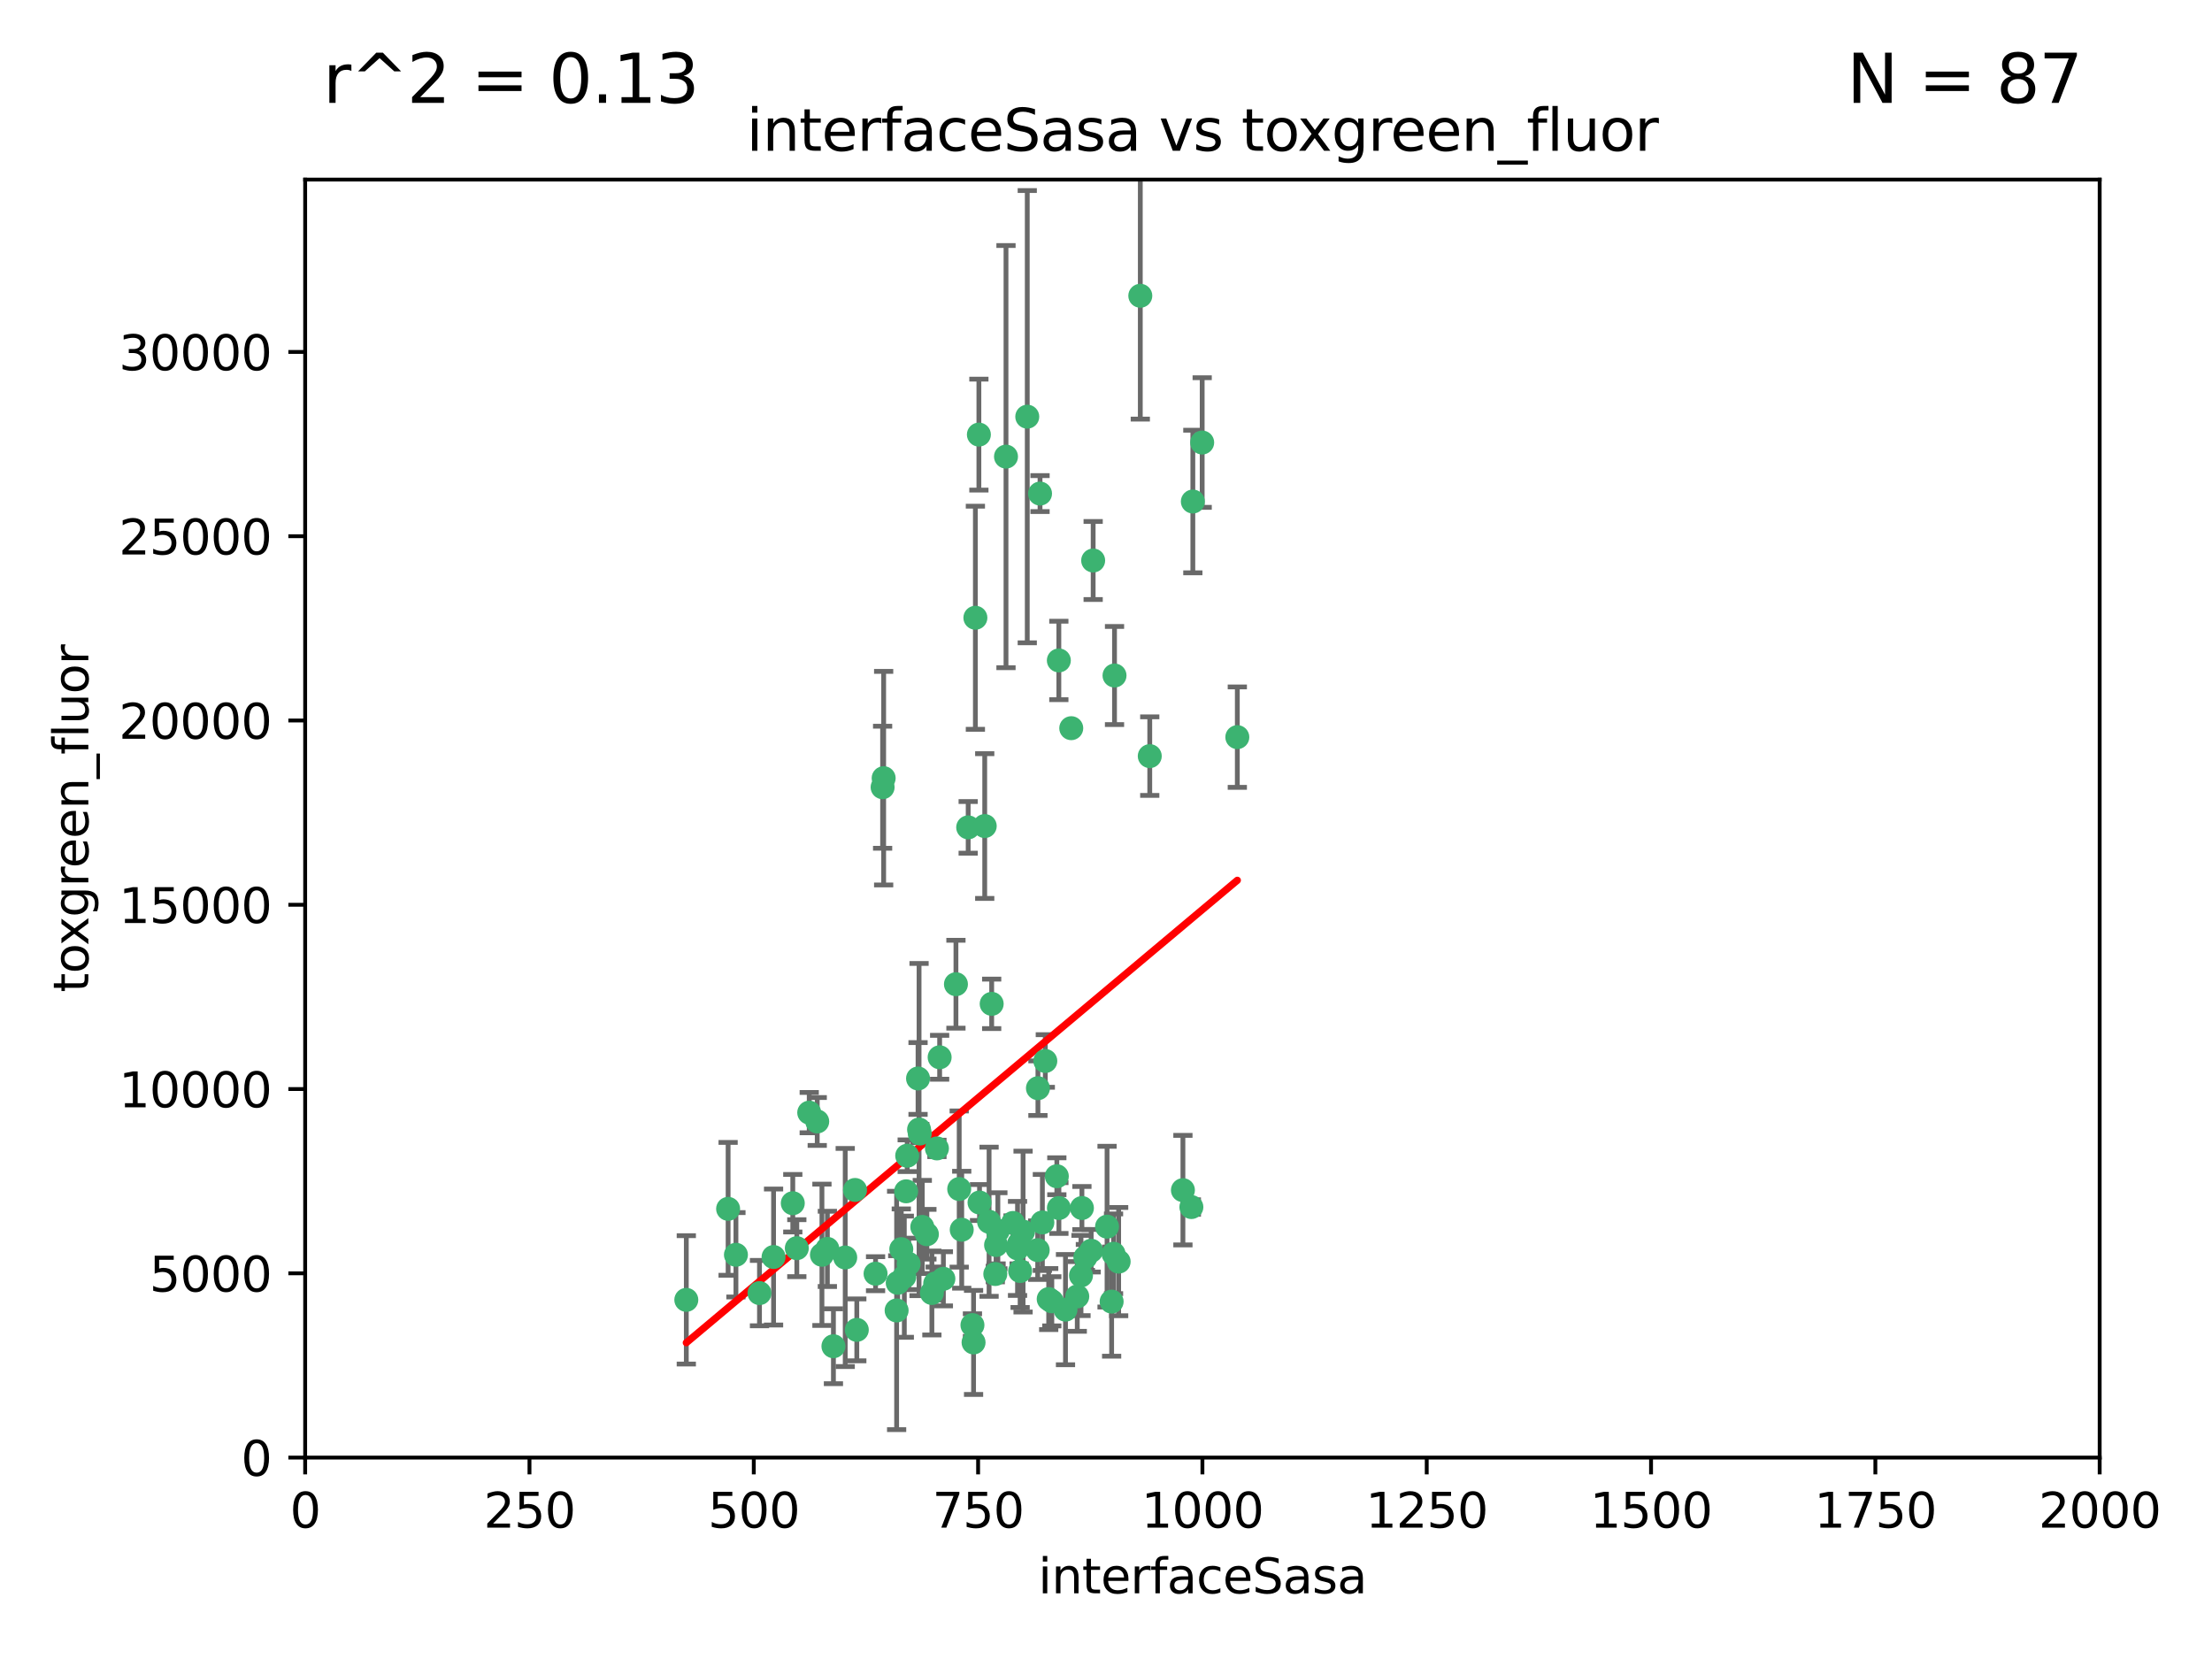 <?xml version="1.0" encoding="utf-8" standalone="no"?>
<!DOCTYPE svg PUBLIC "-//W3C//DTD SVG 1.1//EN"
  "http://www.w3.org/Graphics/SVG/1.1/DTD/svg11.dtd">
<svg xmlns:xlink="http://www.w3.org/1999/xlink" width="460.8pt" height="345.6pt" viewBox="0 0 460.8 345.6" xmlns="http://www.w3.org/2000/svg" version="1.1">
 <defs>
  <style type="text/css">*{stroke-linejoin: round; stroke-linecap: butt}</style>
 </defs>
 <g id="figure_1">
  <g id="patch_1">
   <path d="M 0 345.6 
L 460.8 345.6 
L 460.8 0 
L 0 0 
z
" style="fill: #ffffff"/>
  </g>
  <g id="axes_1">
   <g id="patch_2">
    <path d="M 63.571 303.64 
L 437.4 303.64 
L 437.4 37.411 
L 63.571 37.411 
z
" style="fill: #ffffff"/>
   </g>
   <g id="PathCollection_1">
    <defs>
     <path id="mf75ff185eb" d="M 0 1.118 
C 0.297 1.118 0.581 1 0.791 0.791 
C 1 0.581 1.118 0.297 1.118 0 
C 1.118 -0.297 1 -0.581 0.791 -0.791 
C 0.581 -1 0.297 -1.118 0 -1.118 
C -0.297 -1.118 -0.581 -1 -0.791 -0.791 
C -1 -0.581 -1.118 -0.297 -1.118 0 
C -1.118 0.297 -1 0.581 -0.791 0.791 
C -0.581 1 -0.297 1.118 0 1.118 
z
" style="stroke: #3cb371"/>
    </defs>
    <g clip-path="url(#p85c9b93aa9)">
     <use xlink:href="#mf75ff185eb" x="250.437" y="92.187" style="fill: #3cb371; stroke: #3cb371"/>
     <use xlink:href="#mf75ff185eb" x="191.458" y="235.304" style="fill: #3cb371; stroke: #3cb371"/>
     <use xlink:href="#mf75ff185eb" x="223.161" y="151.693" style="fill: #3cb371; stroke: #3cb371"/>
     <use xlink:href="#mf75ff185eb" x="248.491" y="104.476" style="fill: #3cb371; stroke: #3cb371"/>
     <use xlink:href="#mf75ff185eb" x="227.725" y="116.762" style="fill: #3cb371; stroke: #3cb371"/>
     <use xlink:href="#mf75ff185eb" x="237.546" y="61.614" style="fill: #3cb371; stroke: #3cb371"/>
     <use xlink:href="#mf75ff185eb" x="257.757" y="153.559" style="fill: #3cb371; stroke: #3cb371"/>
     <use xlink:href="#mf75ff185eb" x="216.658" y="102.821" style="fill: #3cb371; stroke: #3cb371"/>
     <use xlink:href="#mf75ff185eb" x="206.585" y="209.121" style="fill: #3cb371; stroke: #3cb371"/>
     <use xlink:href="#mf75ff185eb" x="220.577" y="137.58" style="fill: #3cb371; stroke: #3cb371"/>
     <use xlink:href="#mf75ff185eb" x="203.92" y="90.534" style="fill: #3cb371; stroke: #3cb371"/>
     <use xlink:href="#mf75ff185eb" x="227.314" y="260.552" style="fill: #3cb371; stroke: #3cb371"/>
     <use xlink:href="#mf75ff185eb" x="216.22" y="226.692" style="fill: #3cb371; stroke: #3cb371"/>
     <use xlink:href="#mf75ff185eb" x="207.873" y="256.385" style="fill: #3cb371; stroke: #3cb371"/>
     <use xlink:href="#mf75ff185eb" x="213.998" y="86.8" style="fill: #3cb371; stroke: #3cb371"/>
     <use xlink:href="#mf75ff185eb" x="188.766" y="248.172" style="fill: #3cb371; stroke: #3cb371"/>
     <use xlink:href="#mf75ff185eb" x="231.574" y="271.146" style="fill: #3cb371; stroke: #3cb371"/>
     <use xlink:href="#mf75ff185eb" x="216.174" y="260.427" style="fill: #3cb371; stroke: #3cb371"/>
     <use xlink:href="#mf75ff185eb" x="220.589" y="251.655" style="fill: #3cb371; stroke: #3cb371"/>
     <use xlink:href="#mf75ff185eb" x="203.191" y="128.689" style="fill: #3cb371; stroke: #3cb371"/>
     <use xlink:href="#mf75ff185eb" x="230.62" y="255.535" style="fill: #3cb371; stroke: #3cb371"/>
     <use xlink:href="#mf75ff185eb" x="183.864" y="163.993" style="fill: #3cb371; stroke: #3cb371"/>
     <use xlink:href="#mf75ff185eb" x="178.12" y="247.891" style="fill: #3cb371; stroke: #3cb371"/>
     <use xlink:href="#mf75ff185eb" x="233.037" y="262.817" style="fill: #3cb371; stroke: #3cb371"/>
     <use xlink:href="#mf75ff185eb" x="209.568" y="95.121" style="fill: #3cb371; stroke: #3cb371"/>
     <use xlink:href="#mf75ff185eb" x="248.185" y="251.452" style="fill: #3cb371; stroke: #3cb371"/>
     <use xlink:href="#mf75ff185eb" x="220.157" y="245.034" style="fill: #3cb371; stroke: #3cb371"/>
     <use xlink:href="#mf75ff185eb" x="186.783" y="272.992" style="fill: #3cb371; stroke: #3cb371"/>
     <use xlink:href="#mf75ff185eb" x="246.424" y="247.93" style="fill: #3cb371; stroke: #3cb371"/>
     <use xlink:href="#mf75ff185eb" x="199.14" y="205.029" style="fill: #3cb371; stroke: #3cb371"/>
     <use xlink:href="#mf75ff185eb" x="168.576" y="231.782" style="fill: #3cb371; stroke: #3cb371"/>
     <use xlink:href="#mf75ff185eb" x="202.811" y="279.655" style="fill: #3cb371; stroke: #3cb371"/>
     <use xlink:href="#mf75ff185eb" x="231.97" y="261.183" style="fill: #3cb371; stroke: #3cb371"/>
     <use xlink:href="#mf75ff185eb" x="221.962" y="272.82" style="fill: #3cb371; stroke: #3cb371"/>
     <use xlink:href="#mf75ff185eb" x="239.516" y="157.513" style="fill: #3cb371; stroke: #3cb371"/>
     <use xlink:href="#mf75ff185eb" x="225.192" y="265.707" style="fill: #3cb371; stroke: #3cb371"/>
     <use xlink:href="#mf75ff185eb" x="212.512" y="264.778" style="fill: #3cb371; stroke: #3cb371"/>
     <use xlink:href="#mf75ff185eb" x="170.245" y="233.624" style="fill: #3cb371; stroke: #3cb371"/>
     <use xlink:href="#mf75ff185eb" x="202.578" y="276.039" style="fill: #3cb371; stroke: #3cb371"/>
     <use xlink:href="#mf75ff185eb" x="188.387" y="265.959" style="fill: #3cb371; stroke: #3cb371"/>
     <use xlink:href="#mf75ff185eb" x="192.129" y="255.594" style="fill: #3cb371; stroke: #3cb371"/>
     <use xlink:href="#mf75ff185eb" x="205.136" y="172.082" style="fill: #3cb371; stroke: #3cb371"/>
     <use xlink:href="#mf75ff185eb" x="194.819" y="267.377" style="fill: #3cb371; stroke: #3cb371"/>
     <use xlink:href="#mf75ff185eb" x="194.129" y="269.355" style="fill: #3cb371; stroke: #3cb371"/>
     <use xlink:href="#mf75ff185eb" x="213.125" y="256.562" style="fill: #3cb371; stroke: #3cb371"/>
     <use xlink:href="#mf75ff185eb" x="218.463" y="270.619" style="fill: #3cb371; stroke: #3cb371"/>
     <use xlink:href="#mf75ff185eb" x="161.148" y="261.86" style="fill: #3cb371; stroke: #3cb371"/>
     <use xlink:href="#mf75ff185eb" x="201.69" y="172.356" style="fill: #3cb371; stroke: #3cb371"/>
     <use xlink:href="#mf75ff185eb" x="182.396" y="265.335" style="fill: #3cb371; stroke: #3cb371"/>
     <use xlink:href="#mf75ff185eb" x="191.602" y="236.134" style="fill: #3cb371; stroke: #3cb371"/>
     <use xlink:href="#mf75ff185eb" x="224.415" y="270.071" style="fill: #3cb371; stroke: #3cb371"/>
     <use xlink:href="#mf75ff185eb" x="207.338" y="265.402" style="fill: #3cb371; stroke: #3cb371"/>
     <use xlink:href="#mf75ff185eb" x="199.821" y="247.697" style="fill: #3cb371; stroke: #3cb371"/>
     <use xlink:href="#mf75ff185eb" x="206.043" y="254.514" style="fill: #3cb371; stroke: #3cb371"/>
     <use xlink:href="#mf75ff185eb" x="200.346" y="256.174" style="fill: #3cb371; stroke: #3cb371"/>
     <use xlink:href="#mf75ff185eb" x="184.082" y="162.105" style="fill: #3cb371; stroke: #3cb371"/>
     <use xlink:href="#mf75ff185eb" x="207.501" y="259.36" style="fill: #3cb371; stroke: #3cb371"/>
     <use xlink:href="#mf75ff185eb" x="217.146" y="254.661" style="fill: #3cb371; stroke: #3cb371"/>
     <use xlink:href="#mf75ff185eb" x="211.97" y="260.068" style="fill: #3cb371; stroke: #3cb371"/>
     <use xlink:href="#mf75ff185eb" x="187.755" y="260.221" style="fill: #3cb371; stroke: #3cb371"/>
     <use xlink:href="#mf75ff185eb" x="172.357" y="260.163" style="fill: #3cb371; stroke: #3cb371"/>
     <use xlink:href="#mf75ff185eb" x="165.991" y="260.019" style="fill: #3cb371; stroke: #3cb371"/>
     <use xlink:href="#mf75ff185eb" x="232.174" y="140.722" style="fill: #3cb371; stroke: #3cb371"/>
     <use xlink:href="#mf75ff185eb" x="226.105" y="261.935" style="fill: #3cb371; stroke: #3cb371"/>
     <use xlink:href="#mf75ff185eb" x="211.034" y="254.764" style="fill: #3cb371; stroke: #3cb371"/>
     <use xlink:href="#mf75ff185eb" x="165.152" y="250.652" style="fill: #3cb371; stroke: #3cb371"/>
     <use xlink:href="#mf75ff185eb" x="193.088" y="257.112" style="fill: #3cb371; stroke: #3cb371"/>
     <use xlink:href="#mf75ff185eb" x="178.488" y="277.035" style="fill: #3cb371; stroke: #3cb371"/>
     <use xlink:href="#mf75ff185eb" x="217.757" y="221.023" style="fill: #3cb371; stroke: #3cb371"/>
     <use xlink:href="#mf75ff185eb" x="173.619" y="280.448" style="fill: #3cb371; stroke: #3cb371"/>
     <use xlink:href="#mf75ff185eb" x="196.523" y="266.395" style="fill: #3cb371; stroke: #3cb371"/>
     <use xlink:href="#mf75ff185eb" x="212.303" y="259.072" style="fill: #3cb371; stroke: #3cb371"/>
     <use xlink:href="#mf75ff185eb" x="191.245" y="224.667" style="fill: #3cb371; stroke: #3cb371"/>
     <use xlink:href="#mf75ff185eb" x="142.971" y="270.784" style="fill: #3cb371; stroke: #3cb371"/>
     <use xlink:href="#mf75ff185eb" x="195.181" y="239.234" style="fill: #3cb371; stroke: #3cb371"/>
     <use xlink:href="#mf75ff185eb" x="204.052" y="250.509" style="fill: #3cb371; stroke: #3cb371"/>
     <use xlink:href="#mf75ff185eb" x="187.013" y="267.238" style="fill: #3cb371; stroke: #3cb371"/>
     <use xlink:href="#mf75ff185eb" x="195.744" y="220.252" style="fill: #3cb371; stroke: #3cb371"/>
     <use xlink:href="#mf75ff185eb" x="158.215" y="269.377" style="fill: #3cb371; stroke: #3cb371"/>
     <use xlink:href="#mf75ff185eb" x="189.29" y="263.294" style="fill: #3cb371; stroke: #3cb371"/>
     <use xlink:href="#mf75ff185eb" x="153.309" y="261.395" style="fill: #3cb371; stroke: #3cb371"/>
     <use xlink:href="#mf75ff185eb" x="219.112" y="271.085" style="fill: #3cb371; stroke: #3cb371"/>
     <use xlink:href="#mf75ff185eb" x="171.225" y="261.393" style="fill: #3cb371; stroke: #3cb371"/>
     <use xlink:href="#mf75ff185eb" x="176.075" y="261.957" style="fill: #3cb371; stroke: #3cb371"/>
     <use xlink:href="#mf75ff185eb" x="188.987" y="240.757" style="fill: #3cb371; stroke: #3cb371"/>
     <use xlink:href="#mf75ff185eb" x="151.679" y="251.825" style="fill: #3cb371; stroke: #3cb371"/>
     <use xlink:href="#mf75ff185eb" x="225.383" y="251.653" style="fill: #3cb371; stroke: #3cb371"/>
    </g>
   </g>
   <g id="matplotlib.axis_1">
    <g id="xtick_1">
     <g id="line2d_1">
      <defs>
       <path id="m59141aa39e" d="M 0 0 
L 0 3.5 
" style="stroke: #000000; stroke-width: 0.8"/>
      </defs>
      <g>
       <use xlink:href="#m59141aa39e" x="63.571" y="303.64" style="stroke: #000000; stroke-width: 0.8"/>
      </g>
     </g>
     <g id="text_1">
      <!-- 0 -->
      <g transform="translate(60.39 318.238)scale(0.1 -0.1)">
       <defs>
        <path id="DejaVuSans-30" d="M 2034 4250 
Q 1547 4250 1301 3770 
Q 1056 3291 1056 2328 
Q 1056 1369 1301 889 
Q 1547 409 2034 409 
Q 2525 409 2770 889 
Q 3016 1369 3016 2328 
Q 3016 3291 2770 3770 
Q 2525 4250 2034 4250 
z
M 2034 4750 
Q 2819 4750 3233 4129 
Q 3647 3509 3647 2328 
Q 3647 1150 3233 529 
Q 2819 -91 2034 -91 
Q 1250 -91 836 529 
Q 422 1150 422 2328 
Q 422 3509 836 4129 
Q 1250 4750 2034 4750 
z
" transform="scale(0.016)"/>
       </defs>
       <use xlink:href="#DejaVuSans-30"/>
      </g>
     </g>
    </g>
    <g id="xtick_2">
     <g id="line2d_2">
      <g>
       <use xlink:href="#m59141aa39e" x="110.3" y="303.64" style="stroke: #000000; stroke-width: 0.8"/>
      </g>
     </g>
     <g id="text_2">
      <!-- 250 -->
      <g transform="translate(100.756 318.238)scale(0.1 -0.1)">
       <defs>
        <path id="DejaVuSans-32" d="M 1228 531 
L 3431 531 
L 3431 0 
L 469 0 
L 469 531 
Q 828 903 1448 1529 
Q 2069 2156 2228 2338 
Q 2531 2678 2651 2914 
Q 2772 3150 2772 3378 
Q 2772 3750 2511 3984 
Q 2250 4219 1831 4219 
Q 1534 4219 1204 4116 
Q 875 4013 500 3803 
L 500 4441 
Q 881 4594 1212 4672 
Q 1544 4750 1819 4750 
Q 2544 4750 2975 4387 
Q 3406 4025 3406 3419 
Q 3406 3131 3298 2873 
Q 3191 2616 2906 2266 
Q 2828 2175 2409 1742 
Q 1991 1309 1228 531 
z
" transform="scale(0.016)"/>
        <path id="DejaVuSans-35" d="M 691 4666 
L 3169 4666 
L 3169 4134 
L 1269 4134 
L 1269 2991 
Q 1406 3038 1543 3061 
Q 1681 3084 1819 3084 
Q 2600 3084 3056 2656 
Q 3513 2228 3513 1497 
Q 3513 744 3044 326 
Q 2575 -91 1722 -91 
Q 1428 -91 1123 -41 
Q 819 9 494 109 
L 494 744 
Q 775 591 1075 516 
Q 1375 441 1709 441 
Q 2250 441 2565 725 
Q 2881 1009 2881 1497 
Q 2881 1984 2565 2268 
Q 2250 2553 1709 2553 
Q 1456 2553 1204 2497 
Q 953 2441 691 2322 
L 691 4666 
z
" transform="scale(0.016)"/>
       </defs>
       <use xlink:href="#DejaVuSans-32"/>
       <use xlink:href="#DejaVuSans-35" x="63.623"/>
       <use xlink:href="#DejaVuSans-30" x="127.246"/>
      </g>
     </g>
    </g>
    <g id="xtick_3">
     <g id="line2d_3">
      <g>
       <use xlink:href="#m59141aa39e" x="157.028" y="303.64" style="stroke: #000000; stroke-width: 0.8"/>
      </g>
     </g>
     <g id="text_3">
      <!-- 500 -->
      <g transform="translate(147.485 318.238)scale(0.1 -0.1)">
       <use xlink:href="#DejaVuSans-35"/>
       <use xlink:href="#DejaVuSans-30" x="63.623"/>
       <use xlink:href="#DejaVuSans-30" x="127.246"/>
      </g>
     </g>
    </g>
    <g id="xtick_4">
     <g id="line2d_4">
      <g>
       <use xlink:href="#m59141aa39e" x="203.757" y="303.64" style="stroke: #000000; stroke-width: 0.8"/>
      </g>
     </g>
     <g id="text_4">
      <!-- 750 -->
      <g transform="translate(194.213 318.238)scale(0.1 -0.1)">
       <defs>
        <path id="DejaVuSans-37" d="M 525 4666 
L 3525 4666 
L 3525 4397 
L 1831 0 
L 1172 0 
L 2766 4134 
L 525 4134 
L 525 4666 
z
" transform="scale(0.016)"/>
       </defs>
       <use xlink:href="#DejaVuSans-37"/>
       <use xlink:href="#DejaVuSans-35" x="63.623"/>
       <use xlink:href="#DejaVuSans-30" x="127.246"/>
      </g>
     </g>
    </g>
    <g id="xtick_5">
     <g id="line2d_5">
      <g>
       <use xlink:href="#m59141aa39e" x="250.486" y="303.64" style="stroke: #000000; stroke-width: 0.8"/>
      </g>
     </g>
     <g id="text_5">
      <!-- 1000 -->
      <g transform="translate(237.761 318.238)scale(0.1 -0.1)">
       <defs>
        <path id="DejaVuSans-31" d="M 794 531 
L 1825 531 
L 1825 4091 
L 703 3866 
L 703 4441 
L 1819 4666 
L 2450 4666 
L 2450 531 
L 3481 531 
L 3481 0 
L 794 0 
L 794 531 
z
" transform="scale(0.016)"/>
       </defs>
       <use xlink:href="#DejaVuSans-31"/>
       <use xlink:href="#DejaVuSans-30" x="63.623"/>
       <use xlink:href="#DejaVuSans-30" x="127.246"/>
       <use xlink:href="#DejaVuSans-30" x="190.869"/>
      </g>
     </g>
    </g>
    <g id="xtick_6">
     <g id="line2d_6">
      <g>
       <use xlink:href="#m59141aa39e" x="297.214" y="303.64" style="stroke: #000000; stroke-width: 0.8"/>
      </g>
     </g>
     <g id="text_6">
      <!-- 1250 -->
      <g transform="translate(284.489 318.238)scale(0.1 -0.1)">
       <use xlink:href="#DejaVuSans-31"/>
       <use xlink:href="#DejaVuSans-32" x="63.623"/>
       <use xlink:href="#DejaVuSans-35" x="127.246"/>
       <use xlink:href="#DejaVuSans-30" x="190.869"/>
      </g>
     </g>
    </g>
    <g id="xtick_7">
     <g id="line2d_7">
      <g>
       <use xlink:href="#m59141aa39e" x="343.943" y="303.64" style="stroke: #000000; stroke-width: 0.8"/>
      </g>
     </g>
     <g id="text_7">
      <!-- 1500 -->
      <g transform="translate(331.218 318.238)scale(0.1 -0.1)">
       <use xlink:href="#DejaVuSans-31"/>
       <use xlink:href="#DejaVuSans-35" x="63.623"/>
       <use xlink:href="#DejaVuSans-30" x="127.246"/>
       <use xlink:href="#DejaVuSans-30" x="190.869"/>
      </g>
     </g>
    </g>
    <g id="xtick_8">
     <g id="line2d_8">
      <g>
       <use xlink:href="#m59141aa39e" x="390.671" y="303.64" style="stroke: #000000; stroke-width: 0.8"/>
      </g>
     </g>
     <g id="text_8">
      <!-- 1750 -->
      <g transform="translate(377.946 318.238)scale(0.1 -0.1)">
       <use xlink:href="#DejaVuSans-31"/>
       <use xlink:href="#DejaVuSans-37" x="63.623"/>
       <use xlink:href="#DejaVuSans-35" x="127.246"/>
       <use xlink:href="#DejaVuSans-30" x="190.869"/>
      </g>
     </g>
    </g>
    <g id="xtick_9">
     <g id="line2d_9">
      <g>
       <use xlink:href="#m59141aa39e" x="437.4" y="303.64" style="stroke: #000000; stroke-width: 0.8"/>
      </g>
     </g>
     <g id="text_9">
      <!-- 2000 -->
      <g transform="translate(424.675 318.238)scale(0.1 -0.1)">
       <use xlink:href="#DejaVuSans-32"/>
       <use xlink:href="#DejaVuSans-30" x="63.623"/>
       <use xlink:href="#DejaVuSans-30" x="127.246"/>
       <use xlink:href="#DejaVuSans-30" x="190.869"/>
      </g>
     </g>
    </g>
    <g id="text_10">
     <!-- interfaceSasa -->
     <g transform="translate(216.279 331.917)scale(0.1 -0.1)">
      <defs>
       <path id="DejaVuSans-69" d="M 603 3500 
L 1178 3500 
L 1178 0 
L 603 0 
L 603 3500 
z
M 603 4863 
L 1178 4863 
L 1178 4134 
L 603 4134 
L 603 4863 
z
" transform="scale(0.016)"/>
       <path id="DejaVuSans-6e" d="M 3513 2113 
L 3513 0 
L 2938 0 
L 2938 2094 
Q 2938 2591 2744 2837 
Q 2550 3084 2163 3084 
Q 1697 3084 1428 2787 
Q 1159 2491 1159 1978 
L 1159 0 
L 581 0 
L 581 3500 
L 1159 3500 
L 1159 2956 
Q 1366 3272 1645 3428 
Q 1925 3584 2291 3584 
Q 2894 3584 3203 3211 
Q 3513 2838 3513 2113 
z
" transform="scale(0.016)"/>
       <path id="DejaVuSans-74" d="M 1172 4494 
L 1172 3500 
L 2356 3500 
L 2356 3053 
L 1172 3053 
L 1172 1153 
Q 1172 725 1289 603 
Q 1406 481 1766 481 
L 2356 481 
L 2356 0 
L 1766 0 
Q 1100 0 847 248 
Q 594 497 594 1153 
L 594 3053 
L 172 3053 
L 172 3500 
L 594 3500 
L 594 4494 
L 1172 4494 
z
" transform="scale(0.016)"/>
       <path id="DejaVuSans-65" d="M 3597 1894 
L 3597 1613 
L 953 1613 
Q 991 1019 1311 708 
Q 1631 397 2203 397 
Q 2534 397 2845 478 
Q 3156 559 3463 722 
L 3463 178 
Q 3153 47 2828 -22 
Q 2503 -91 2169 -91 
Q 1331 -91 842 396 
Q 353 884 353 1716 
Q 353 2575 817 3079 
Q 1281 3584 2069 3584 
Q 2775 3584 3186 3129 
Q 3597 2675 3597 1894 
z
M 3022 2063 
Q 3016 2534 2758 2815 
Q 2500 3097 2075 3097 
Q 1594 3097 1305 2825 
Q 1016 2553 972 2059 
L 3022 2063 
z
" transform="scale(0.016)"/>
       <path id="DejaVuSans-72" d="M 2631 2963 
Q 2534 3019 2420 3045 
Q 2306 3072 2169 3072 
Q 1681 3072 1420 2755 
Q 1159 2438 1159 1844 
L 1159 0 
L 581 0 
L 581 3500 
L 1159 3500 
L 1159 2956 
Q 1341 3275 1631 3429 
Q 1922 3584 2338 3584 
Q 2397 3584 2469 3576 
Q 2541 3569 2628 3553 
L 2631 2963 
z
" transform="scale(0.016)"/>
       <path id="DejaVuSans-66" d="M 2375 4863 
L 2375 4384 
L 1825 4384 
Q 1516 4384 1395 4259 
Q 1275 4134 1275 3809 
L 1275 3500 
L 2222 3500 
L 2222 3053 
L 1275 3053 
L 1275 0 
L 697 0 
L 697 3053 
L 147 3053 
L 147 3500 
L 697 3500 
L 697 3744 
Q 697 4328 969 4595 
Q 1241 4863 1831 4863 
L 2375 4863 
z
" transform="scale(0.016)"/>
       <path id="DejaVuSans-61" d="M 2194 1759 
Q 1497 1759 1228 1600 
Q 959 1441 959 1056 
Q 959 750 1161 570 
Q 1363 391 1709 391 
Q 2188 391 2477 730 
Q 2766 1069 2766 1631 
L 2766 1759 
L 2194 1759 
z
M 3341 1997 
L 3341 0 
L 2766 0 
L 2766 531 
Q 2569 213 2275 61 
Q 1981 -91 1556 -91 
Q 1019 -91 701 211 
Q 384 513 384 1019 
Q 384 1609 779 1909 
Q 1175 2209 1959 2209 
L 2766 2209 
L 2766 2266 
Q 2766 2663 2505 2880 
Q 2244 3097 1772 3097 
Q 1472 3097 1187 3025 
Q 903 2953 641 2809 
L 641 3341 
Q 956 3463 1253 3523 
Q 1550 3584 1831 3584 
Q 2591 3584 2966 3190 
Q 3341 2797 3341 1997 
z
" transform="scale(0.016)"/>
       <path id="DejaVuSans-63" d="M 3122 3366 
L 3122 2828 
Q 2878 2963 2633 3030 
Q 2388 3097 2138 3097 
Q 1578 3097 1268 2742 
Q 959 2388 959 1747 
Q 959 1106 1268 751 
Q 1578 397 2138 397 
Q 2388 397 2633 464 
Q 2878 531 3122 666 
L 3122 134 
Q 2881 22 2623 -34 
Q 2366 -91 2075 -91 
Q 1284 -91 818 406 
Q 353 903 353 1747 
Q 353 2603 823 3093 
Q 1294 3584 2113 3584 
Q 2378 3584 2631 3529 
Q 2884 3475 3122 3366 
z
" transform="scale(0.016)"/>
       <path id="DejaVuSans-53" d="M 3425 4513 
L 3425 3897 
Q 3066 4069 2747 4153 
Q 2428 4238 2131 4238 
Q 1616 4238 1336 4038 
Q 1056 3838 1056 3469 
Q 1056 3159 1242 3001 
Q 1428 2844 1947 2747 
L 2328 2669 
Q 3034 2534 3370 2195 
Q 3706 1856 3706 1288 
Q 3706 609 3251 259 
Q 2797 -91 1919 -91 
Q 1588 -91 1214 -16 
Q 841 59 441 206 
L 441 856 
Q 825 641 1194 531 
Q 1563 422 1919 422 
Q 2459 422 2753 634 
Q 3047 847 3047 1241 
Q 3047 1584 2836 1778 
Q 2625 1972 2144 2069 
L 1759 2144 
Q 1053 2284 737 2584 
Q 422 2884 422 3419 
Q 422 4038 858 4394 
Q 1294 4750 2059 4750 
Q 2388 4750 2728 4690 
Q 3069 4631 3425 4513 
z
" transform="scale(0.016)"/>
       <path id="DejaVuSans-73" d="M 2834 3397 
L 2834 2853 
Q 2591 2978 2328 3040 
Q 2066 3103 1784 3103 
Q 1356 3103 1142 2972 
Q 928 2841 928 2578 
Q 928 2378 1081 2264 
Q 1234 2150 1697 2047 
L 1894 2003 
Q 2506 1872 2764 1633 
Q 3022 1394 3022 966 
Q 3022 478 2636 193 
Q 2250 -91 1575 -91 
Q 1294 -91 989 -36 
Q 684 19 347 128 
L 347 722 
Q 666 556 975 473 
Q 1284 391 1588 391 
Q 1994 391 2212 530 
Q 2431 669 2431 922 
Q 2431 1156 2273 1281 
Q 2116 1406 1581 1522 
L 1381 1569 
Q 847 1681 609 1914 
Q 372 2147 372 2553 
Q 372 3047 722 3315 
Q 1072 3584 1716 3584 
Q 2034 3584 2315 3537 
Q 2597 3491 2834 3397 
z
" transform="scale(0.016)"/>
      </defs>
      <use xlink:href="#DejaVuSans-69"/>
      <use xlink:href="#DejaVuSans-6e" x="27.783"/>
      <use xlink:href="#DejaVuSans-74" x="91.162"/>
      <use xlink:href="#DejaVuSans-65" x="130.371"/>
      <use xlink:href="#DejaVuSans-72" x="191.895"/>
      <use xlink:href="#DejaVuSans-66" x="233.008"/>
      <use xlink:href="#DejaVuSans-61" x="268.213"/>
      <use xlink:href="#DejaVuSans-63" x="329.492"/>
      <use xlink:href="#DejaVuSans-65" x="384.473"/>
      <use xlink:href="#DejaVuSans-53" x="445.996"/>
      <use xlink:href="#DejaVuSans-61" x="509.473"/>
      <use xlink:href="#DejaVuSans-73" x="570.752"/>
      <use xlink:href="#DejaVuSans-61" x="622.852"/>
     </g>
    </g>
   </g>
   <g id="matplotlib.axis_2">
    <g id="ytick_1">
     <g id="line2d_10">
      <defs>
       <path id="mc440916057" d="M 0 0 
L -3.5 0 
" style="stroke: #000000; stroke-width: 0.8"/>
      </defs>
      <g>
       <use xlink:href="#mc440916057" x="63.571" y="303.64" style="stroke: #000000; stroke-width: 0.8"/>
      </g>
     </g>
     <g id="text_11">
      <!-- 0 -->
      <g transform="translate(50.209 307.439)scale(0.1 -0.1)">
       <use xlink:href="#DejaVuSans-30"/>
      </g>
     </g>
    </g>
    <g id="ytick_2">
     <g id="line2d_11">
      <g>
       <use xlink:href="#mc440916057" x="63.571" y="265.253" style="stroke: #000000; stroke-width: 0.8"/>
      </g>
     </g>
     <g id="text_12">
      <!-- 5000 -->
      <g transform="translate(31.121 269.052)scale(0.1 -0.1)">
       <use xlink:href="#DejaVuSans-35"/>
       <use xlink:href="#DejaVuSans-30" x="63.623"/>
       <use xlink:href="#DejaVuSans-30" x="127.246"/>
       <use xlink:href="#DejaVuSans-30" x="190.869"/>
      </g>
     </g>
    </g>
    <g id="ytick_3">
     <g id="line2d_12">
      <g>
       <use xlink:href="#mc440916057" x="63.571" y="226.866" style="stroke: #000000; stroke-width: 0.8"/>
      </g>
     </g>
     <g id="text_13">
      <!-- 10000 -->
      <g transform="translate(24.759 230.665)scale(0.1 -0.1)">
       <use xlink:href="#DejaVuSans-31"/>
       <use xlink:href="#DejaVuSans-30" x="63.623"/>
       <use xlink:href="#DejaVuSans-30" x="127.246"/>
       <use xlink:href="#DejaVuSans-30" x="190.869"/>
       <use xlink:href="#DejaVuSans-30" x="254.492"/>
      </g>
     </g>
    </g>
    <g id="ytick_4">
     <g id="line2d_13">
      <g>
       <use xlink:href="#mc440916057" x="63.571" y="188.479" style="stroke: #000000; stroke-width: 0.8"/>
      </g>
     </g>
     <g id="text_14">
      <!-- 15000 -->
      <g transform="translate(24.759 192.278)scale(0.1 -0.1)">
       <use xlink:href="#DejaVuSans-31"/>
       <use xlink:href="#DejaVuSans-35" x="63.623"/>
       <use xlink:href="#DejaVuSans-30" x="127.246"/>
       <use xlink:href="#DejaVuSans-30" x="190.869"/>
       <use xlink:href="#DejaVuSans-30" x="254.492"/>
      </g>
     </g>
    </g>
    <g id="ytick_5">
     <g id="line2d_14">
      <g>
       <use xlink:href="#mc440916057" x="63.571" y="150.092" style="stroke: #000000; stroke-width: 0.8"/>
      </g>
     </g>
     <g id="text_15">
      <!-- 20000 -->
      <g transform="translate(24.759 153.891)scale(0.1 -0.1)">
       <use xlink:href="#DejaVuSans-32"/>
       <use xlink:href="#DejaVuSans-30" x="63.623"/>
       <use xlink:href="#DejaVuSans-30" x="127.246"/>
       <use xlink:href="#DejaVuSans-30" x="190.869"/>
       <use xlink:href="#DejaVuSans-30" x="254.492"/>
      </g>
     </g>
    </g>
    <g id="ytick_6">
     <g id="line2d_15">
      <g>
       <use xlink:href="#mc440916057" x="63.571" y="111.705" style="stroke: #000000; stroke-width: 0.8"/>
      </g>
     </g>
     <g id="text_16">
      <!-- 25000 -->
      <g transform="translate(24.759 115.504)scale(0.1 -0.1)">
       <use xlink:href="#DejaVuSans-32"/>
       <use xlink:href="#DejaVuSans-35" x="63.623"/>
       <use xlink:href="#DejaVuSans-30" x="127.246"/>
       <use xlink:href="#DejaVuSans-30" x="190.869"/>
       <use xlink:href="#DejaVuSans-30" x="254.492"/>
      </g>
     </g>
    </g>
    <g id="ytick_7">
     <g id="line2d_16">
      <g>
       <use xlink:href="#mc440916057" x="63.571" y="73.317" style="stroke: #000000; stroke-width: 0.8"/>
      </g>
     </g>
     <g id="text_17">
      <!-- 30000 -->
      <g transform="translate(24.759 77.117)scale(0.1 -0.1)">
       <defs>
        <path id="DejaVuSans-33" d="M 2597 2516 
Q 3050 2419 3304 2112 
Q 3559 1806 3559 1356 
Q 3559 666 3084 287 
Q 2609 -91 1734 -91 
Q 1441 -91 1130 -33 
Q 819 25 488 141 
L 488 750 
Q 750 597 1062 519 
Q 1375 441 1716 441 
Q 2309 441 2620 675 
Q 2931 909 2931 1356 
Q 2931 1769 2642 2001 
Q 2353 2234 1838 2234 
L 1294 2234 
L 1294 2753 
L 1863 2753 
Q 2328 2753 2575 2939 
Q 2822 3125 2822 3475 
Q 2822 3834 2567 4026 
Q 2313 4219 1838 4219 
Q 1578 4219 1281 4162 
Q 984 4106 628 3988 
L 628 4550 
Q 988 4650 1302 4700 
Q 1616 4750 1894 4750 
Q 2613 4750 3031 4423 
Q 3450 4097 3450 3541 
Q 3450 3153 3228 2886 
Q 3006 2619 2597 2516 
z
" transform="scale(0.016)"/>
       </defs>
       <use xlink:href="#DejaVuSans-33"/>
       <use xlink:href="#DejaVuSans-30" x="63.623"/>
       <use xlink:href="#DejaVuSans-30" x="127.246"/>
       <use xlink:href="#DejaVuSans-30" x="190.869"/>
       <use xlink:href="#DejaVuSans-30" x="254.492"/>
      </g>
     </g>
    </g>
    <g id="text_18">
     <!-- toxgreen_fluor -->
     <g transform="translate(18.401 206.72)rotate(-90)scale(0.1 -0.1)">
      <defs>
       <path id="DejaVuSans-6f" d="M 1959 3097 
Q 1497 3097 1228 2736 
Q 959 2375 959 1747 
Q 959 1119 1226 758 
Q 1494 397 1959 397 
Q 2419 397 2687 759 
Q 2956 1122 2956 1747 
Q 2956 2369 2687 2733 
Q 2419 3097 1959 3097 
z
M 1959 3584 
Q 2709 3584 3137 3096 
Q 3566 2609 3566 1747 
Q 3566 888 3137 398 
Q 2709 -91 1959 -91 
Q 1206 -91 779 398 
Q 353 888 353 1747 
Q 353 2609 779 3096 
Q 1206 3584 1959 3584 
z
" transform="scale(0.016)"/>
       <path id="DejaVuSans-78" d="M 3513 3500 
L 2247 1797 
L 3578 0 
L 2900 0 
L 1881 1375 
L 863 0 
L 184 0 
L 1544 1831 
L 300 3500 
L 978 3500 
L 1906 2253 
L 2834 3500 
L 3513 3500 
z
" transform="scale(0.016)"/>
       <path id="DejaVuSans-67" d="M 2906 1791 
Q 2906 2416 2648 2759 
Q 2391 3103 1925 3103 
Q 1463 3103 1205 2759 
Q 947 2416 947 1791 
Q 947 1169 1205 825 
Q 1463 481 1925 481 
Q 2391 481 2648 825 
Q 2906 1169 2906 1791 
z
M 3481 434 
Q 3481 -459 3084 -895 
Q 2688 -1331 1869 -1331 
Q 1566 -1331 1297 -1286 
Q 1028 -1241 775 -1147 
L 775 -588 
Q 1028 -725 1275 -790 
Q 1522 -856 1778 -856 
Q 2344 -856 2625 -561 
Q 2906 -266 2906 331 
L 2906 616 
Q 2728 306 2450 153 
Q 2172 0 1784 0 
Q 1141 0 747 490 
Q 353 981 353 1791 
Q 353 2603 747 3093 
Q 1141 3584 1784 3584 
Q 2172 3584 2450 3431 
Q 2728 3278 2906 2969 
L 2906 3500 
L 3481 3500 
L 3481 434 
z
" transform="scale(0.016)"/>
       <path id="DejaVuSans-5f" d="M 3263 -1063 
L 3263 -1509 
L -63 -1509 
L -63 -1063 
L 3263 -1063 
z
" transform="scale(0.016)"/>
       <path id="DejaVuSans-6c" d="M 603 4863 
L 1178 4863 
L 1178 0 
L 603 0 
L 603 4863 
z
" transform="scale(0.016)"/>
       <path id="DejaVuSans-75" d="M 544 1381 
L 544 3500 
L 1119 3500 
L 1119 1403 
Q 1119 906 1312 657 
Q 1506 409 1894 409 
Q 2359 409 2629 706 
Q 2900 1003 2900 1516 
L 2900 3500 
L 3475 3500 
L 3475 0 
L 2900 0 
L 2900 538 
Q 2691 219 2414 64 
Q 2138 -91 1772 -91 
Q 1169 -91 856 284 
Q 544 659 544 1381 
z
M 1991 3584 
L 1991 3584 
z
" transform="scale(0.016)"/>
      </defs>
      <use xlink:href="#DejaVuSans-74"/>
      <use xlink:href="#DejaVuSans-6f" x="39.209"/>
      <use xlink:href="#DejaVuSans-78" x="97.266"/>
      <use xlink:href="#DejaVuSans-67" x="156.445"/>
      <use xlink:href="#DejaVuSans-72" x="219.922"/>
      <use xlink:href="#DejaVuSans-65" x="258.785"/>
      <use xlink:href="#DejaVuSans-65" x="320.309"/>
      <use xlink:href="#DejaVuSans-6e" x="381.832"/>
      <use xlink:href="#DejaVuSans-5f" x="445.211"/>
      <use xlink:href="#DejaVuSans-66" x="495.211"/>
      <use xlink:href="#DejaVuSans-6c" x="530.416"/>
      <use xlink:href="#DejaVuSans-75" x="558.199"/>
      <use xlink:href="#DejaVuSans-6f" x="621.578"/>
      <use xlink:href="#DejaVuSans-72" x="682.76"/>
     </g>
    </g>
   </g>
   <g id="LineCollection_1">
    <path d="M 250.437 105.69 
L 250.437 78.685 
" clip-path="url(#p85c9b93aa9)" style="fill: none; stroke: #696969"/>
    <path d="M 191.458 269.906 
L 191.458 200.702 
" clip-path="url(#p85c9b93aa9)" style="fill: none; stroke: #696969"/>
    <path d="M 223.161 152.217 
L 223.161 151.168 
" clip-path="url(#p85c9b93aa9)" style="fill: none; stroke: #696969"/>
    <path d="M 248.491 119.328 
L 248.491 89.623 
" clip-path="url(#p85c9b93aa9)" style="fill: none; stroke: #696969"/>
    <path d="M 227.725 124.89 
L 227.725 108.635 
" clip-path="url(#p85c9b93aa9)" style="fill: none; stroke: #696969"/>
    <path d="M 237.546 87.306 
L 237.546 35.922 
" clip-path="url(#p85c9b93aa9)" style="fill: none; stroke: #696969"/>
    <path d="M 257.757 164.019 
L 257.757 143.098 
" clip-path="url(#p85c9b93aa9)" style="fill: none; stroke: #696969"/>
    <path d="M 216.658 106.565 
L 216.658 99.077 
" clip-path="url(#p85c9b93aa9)" style="fill: none; stroke: #696969"/>
    <path d="M 206.585 214.275 
L 206.585 203.967 
" clip-path="url(#p85c9b93aa9)" style="fill: none; stroke: #696969"/>
    <path d="M 220.577 145.75 
L 220.577 129.411 
" clip-path="url(#p85c9b93aa9)" style="fill: none; stroke: #696969"/>
    <path d="M 203.92 102.091 
L 203.92 78.978 
" clip-path="url(#p85c9b93aa9)" style="fill: none; stroke: #696969"/>
    <path d="M 227.314 264.982 
L 227.314 256.122 
" clip-path="url(#p85c9b93aa9)" style="fill: none; stroke: #696969"/>
    <path d="M 216.22 232.376 
L 216.22 221.008 
" clip-path="url(#p85c9b93aa9)" style="fill: none; stroke: #696969"/>
    <path d="M 207.873 264.301 
L 207.873 248.47 
" clip-path="url(#p85c9b93aa9)" style="fill: none; stroke: #696969"/>
    <path d="M 213.998 133.906 
L 213.998 39.694 
" clip-path="url(#p85c9b93aa9)" style="fill: none; stroke: #696969"/>
    <path d="M 188.766 248.702 
L 188.766 247.642 
" clip-path="url(#p85c9b93aa9)" style="fill: none; stroke: #696969"/>
    <path d="M 231.574 282.519 
L 231.574 259.772 
" clip-path="url(#p85c9b93aa9)" style="fill: none; stroke: #696969"/>
    <path d="M 216.174 266.526 
L 216.174 254.328 
" clip-path="url(#p85c9b93aa9)" style="fill: none; stroke: #696969"/>
    <path d="M 220.589 256.945 
L 220.589 246.364 
" clip-path="url(#p85c9b93aa9)" style="fill: none; stroke: #696969"/>
    <path d="M 203.191 151.927 
L 203.191 105.45 
" clip-path="url(#p85c9b93aa9)" style="fill: none; stroke: #696969"/>
    <path d="M 230.62 272.278 
L 230.62 238.793 
" clip-path="url(#p85c9b93aa9)" style="fill: none; stroke: #696969"/>
    <path d="M 183.864 176.705 
L 183.864 151.281 
" clip-path="url(#p85c9b93aa9)" style="fill: none; stroke: #696969"/>
    <path d="M 178.12 248.596 
L 178.12 247.186 
" clip-path="url(#p85c9b93aa9)" style="fill: none; stroke: #696969"/>
    <path d="M 233.037 274.093 
L 233.037 251.542 
" clip-path="url(#p85c9b93aa9)" style="fill: none; stroke: #696969"/>
    <path d="M 209.568 139.091 
L 209.568 51.151 
" clip-path="url(#p85c9b93aa9)" style="fill: none; stroke: #696969"/>
    <path d="M 248.185 252.966 
L 248.185 249.939 
" clip-path="url(#p85c9b93aa9)" style="fill: none; stroke: #696969"/>
    <path d="M 220.157 248.879 
L 220.157 241.19 
" clip-path="url(#p85c9b93aa9)" style="fill: none; stroke: #696969"/>
    <path d="M 186.783 297.815 
L 186.783 248.168 
" clip-path="url(#p85c9b93aa9)" style="fill: none; stroke: #696969"/>
    <path d="M 246.424 259.34 
L 246.424 236.521 
" clip-path="url(#p85c9b93aa9)" style="fill: none; stroke: #696969"/>
    <path d="M 199.14 214.186 
L 199.14 195.873 
" clip-path="url(#p85c9b93aa9)" style="fill: none; stroke: #696969"/>
    <path d="M 168.576 235.981 
L 168.576 227.583 
" clip-path="url(#p85c9b93aa9)" style="fill: none; stroke: #696969"/>
    <path d="M 202.811 290.49 
L 202.811 268.821 
" clip-path="url(#p85c9b93aa9)" style="fill: none; stroke: #696969"/>
    <path d="M 231.97 269.484 
L 231.97 252.882 
" clip-path="url(#p85c9b93aa9)" style="fill: none; stroke: #696969"/>
    <path d="M 221.962 284.302 
L 221.962 261.339 
" clip-path="url(#p85c9b93aa9)" style="fill: none; stroke: #696969"/>
    <path d="M 239.516 165.694 
L 239.516 149.332 
" clip-path="url(#p85c9b93aa9)" style="fill: none; stroke: #696969"/>
    <path d="M 225.192 274.064 
L 225.192 257.35 
" clip-path="url(#p85c9b93aa9)" style="fill: none; stroke: #696969"/>
    <path d="M 212.512 272.37 
L 212.512 257.186 
" clip-path="url(#p85c9b93aa9)" style="fill: none; stroke: #696969"/>
    <path d="M 170.245 238.611 
L 170.245 228.638 
" clip-path="url(#p85c9b93aa9)" style="fill: none; stroke: #696969"/>
    <path d="M 202.578 278.398 
L 202.578 273.681 
" clip-path="url(#p85c9b93aa9)" style="fill: none; stroke: #696969"/>
    <path d="M 188.387 278.581 
L 188.387 253.336 
" clip-path="url(#p85c9b93aa9)" style="fill: none; stroke: #696969"/>
    <path d="M 192.129 265.294 
L 192.129 245.895 
" clip-path="url(#p85c9b93aa9)" style="fill: none; stroke: #696969"/>
    <path d="M 205.136 187.16 
L 205.136 157.004 
" clip-path="url(#p85c9b93aa9)" style="fill: none; stroke: #696969"/>
    <path d="M 194.819 270.81 
L 194.819 263.945 
" clip-path="url(#p85c9b93aa9)" style="fill: none; stroke: #696969"/>
    <path d="M 194.129 278.095 
L 194.129 260.616 
" clip-path="url(#p85c9b93aa9)" style="fill: none; stroke: #696969"/>
    <path d="M 213.125 273.32 
L 213.125 239.805 
" clip-path="url(#p85c9b93aa9)" style="fill: none; stroke: #696969"/>
    <path d="M 218.463 276.981 
L 218.463 264.258 
" clip-path="url(#p85c9b93aa9)" style="fill: none; stroke: #696969"/>
    <path d="M 161.148 276.024 
L 161.148 247.696 
" clip-path="url(#p85c9b93aa9)" style="fill: none; stroke: #696969"/>
    <path d="M 201.69 177.734 
L 201.69 166.978 
" clip-path="url(#p85c9b93aa9)" style="fill: none; stroke: #696969"/>
    <path d="M 182.396 268.88 
L 182.396 261.79 
" clip-path="url(#p85c9b93aa9)" style="fill: none; stroke: #696969"/>
    <path d="M 191.602 238.046 
L 191.602 234.222 
" clip-path="url(#p85c9b93aa9)" style="fill: none; stroke: #696969"/>
    <path d="M 224.415 277.335 
L 224.415 262.806 
" clip-path="url(#p85c9b93aa9)" style="fill: none; stroke: #696969"/>
    <path d="M 207.338 267.033 
L 207.338 263.771 
" clip-path="url(#p85c9b93aa9)" style="fill: none; stroke: #696969"/>
    <path d="M 199.821 263.964 
L 199.821 231.431 
" clip-path="url(#p85c9b93aa9)" style="fill: none; stroke: #696969"/>
    <path d="M 206.043 270.051 
L 206.043 238.978 
" clip-path="url(#p85c9b93aa9)" style="fill: none; stroke: #696969"/>
    <path d="M 200.346 268.35 
L 200.346 243.999 
" clip-path="url(#p85c9b93aa9)" style="fill: none; stroke: #696969"/>
    <path d="M 184.082 184.351 
L 184.082 139.86 
" clip-path="url(#p85c9b93aa9)" style="fill: none; stroke: #696969"/>
    <path d="M 207.501 263.278 
L 207.501 255.442 
" clip-path="url(#p85c9b93aa9)" style="fill: none; stroke: #696969"/>
    <path d="M 217.146 264.658 
L 217.146 244.664 
" clip-path="url(#p85c9b93aa9)" style="fill: none; stroke: #696969"/>
    <path d="M 211.97 269.86 
L 211.97 250.276 
" clip-path="url(#p85c9b93aa9)" style="fill: none; stroke: #696969"/>
    <path d="M 187.755 268.597 
L 187.755 251.844 
" clip-path="url(#p85c9b93aa9)" style="fill: none; stroke: #696969"/>
    <path d="M 172.357 268.001 
L 172.357 252.325 
" clip-path="url(#p85c9b93aa9)" style="fill: none; stroke: #696969"/>
    <path d="M 165.991 265.948 
L 165.991 254.089 
" clip-path="url(#p85c9b93aa9)" style="fill: none; stroke: #696969"/>
    <path d="M 232.174 150.938 
L 232.174 130.506 
" clip-path="url(#p85c9b93aa9)" style="fill: none; stroke: #696969"/>
    <path d="M 226.105 264.632 
L 226.105 259.238 
" clip-path="url(#p85c9b93aa9)" style="fill: none; stroke: #696969"/>
    <path d="M 211.034 256.256 
L 211.034 253.272 
" clip-path="url(#p85c9b93aa9)" style="fill: none; stroke: #696969"/>
    <path d="M 165.152 256.643 
L 165.152 244.66 
" clip-path="url(#p85c9b93aa9)" style="fill: none; stroke: #696969"/>
    <path d="M 193.088 262.288 
L 193.088 251.936 
" clip-path="url(#p85c9b93aa9)" style="fill: none; stroke: #696969"/>
    <path d="M 178.488 283.483 
L 178.488 270.588 
" clip-path="url(#p85c9b93aa9)" style="fill: none; stroke: #696969"/>
    <path d="M 217.757 226.502 
L 217.757 215.543 
" clip-path="url(#p85c9b93aa9)" style="fill: none; stroke: #696969"/>
    <path d="M 173.619 288.249 
L 173.619 272.647 
" clip-path="url(#p85c9b93aa9)" style="fill: none; stroke: #696969"/>
    <path d="M 196.523 272.04 
L 196.523 260.75 
" clip-path="url(#p85c9b93aa9)" style="fill: none; stroke: #696969"/>
    <path d="M 212.303 263.28 
L 212.303 254.864 
" clip-path="url(#p85c9b93aa9)" style="fill: none; stroke: #696969"/>
    <path d="M 191.245 232.145 
L 191.245 217.189 
" clip-path="url(#p85c9b93aa9)" style="fill: none; stroke: #696969"/>
    <path d="M 142.971 284.153 
L 142.971 257.415 
" clip-path="url(#p85c9b93aa9)" style="fill: none; stroke: #696969"/>
    <path d="M 195.181 240.949 
L 195.181 237.518 
" clip-path="url(#p85c9b93aa9)" style="fill: none; stroke: #696969"/>
    <path d="M 204.052 254.253 
L 204.052 246.765 
" clip-path="url(#p85c9b93aa9)" style="fill: none; stroke: #696969"/>
    <path d="M 187.013 272.884 
L 187.013 261.591 
" clip-path="url(#p85c9b93aa9)" style="fill: none; stroke: #696969"/>
    <path d="M 195.744 224.823 
L 195.744 215.68 
" clip-path="url(#p85c9b93aa9)" style="fill: none; stroke: #696969"/>
    <path d="M 158.215 276.183 
L 158.215 262.571 
" clip-path="url(#p85c9b93aa9)" style="fill: none; stroke: #696969"/>
    <path d="M 189.29 268.654 
L 189.29 257.933 
" clip-path="url(#p85c9b93aa9)" style="fill: none; stroke: #696969"/>
    <path d="M 153.309 270.185 
L 153.309 252.604 
" clip-path="url(#p85c9b93aa9)" style="fill: none; stroke: #696969"/>
    <path d="M 219.112 276.209 
L 219.112 265.962 
" clip-path="url(#p85c9b93aa9)" style="fill: none; stroke: #696969"/>
    <path d="M 171.225 276.115 
L 171.225 246.672 
" clip-path="url(#p85c9b93aa9)" style="fill: none; stroke: #696969"/>
    <path d="M 176.075 284.676 
L 176.075 239.238 
" clip-path="url(#p85c9b93aa9)" style="fill: none; stroke: #696969"/>
    <path d="M 188.987 244.055 
L 188.987 237.458 
" clip-path="url(#p85c9b93aa9)" style="fill: none; stroke: #696969"/>
    <path d="M 151.679 265.662 
L 151.679 237.988 
" clip-path="url(#p85c9b93aa9)" style="fill: none; stroke: #696969"/>
    <path d="M 225.383 256.138 
L 225.383 247.168 
" clip-path="url(#p85c9b93aa9)" style="fill: none; stroke: #696969"/>
   </g>
   <g id="line2d_17">
    <defs>
     <path id="m15450e705c" d="M 2 0 
L -2 -0 
" style="stroke: #696969"/>
    </defs>
    <g clip-path="url(#p85c9b93aa9)">
     <use xlink:href="#m15450e705c" x="250.437" y="105.69" style="fill: #696969; stroke: #696969"/>
     <use xlink:href="#m15450e705c" x="191.458" y="269.906" style="fill: #696969; stroke: #696969"/>
     <use xlink:href="#m15450e705c" x="223.161" y="152.217" style="fill: #696969; stroke: #696969"/>
     <use xlink:href="#m15450e705c" x="248.491" y="119.328" style="fill: #696969; stroke: #696969"/>
     <use xlink:href="#m15450e705c" x="227.725" y="124.89" style="fill: #696969; stroke: #696969"/>
     <use xlink:href="#m15450e705c" x="237.546" y="87.306" style="fill: #696969; stroke: #696969"/>
     <use xlink:href="#m15450e705c" x="257.757" y="164.019" style="fill: #696969; stroke: #696969"/>
     <use xlink:href="#m15450e705c" x="216.658" y="106.565" style="fill: #696969; stroke: #696969"/>
     <use xlink:href="#m15450e705c" x="206.585" y="214.275" style="fill: #696969; stroke: #696969"/>
     <use xlink:href="#m15450e705c" x="220.577" y="145.75" style="fill: #696969; stroke: #696969"/>
     <use xlink:href="#m15450e705c" x="203.92" y="102.091" style="fill: #696969; stroke: #696969"/>
     <use xlink:href="#m15450e705c" x="227.314" y="264.982" style="fill: #696969; stroke: #696969"/>
     <use xlink:href="#m15450e705c" x="216.22" y="232.376" style="fill: #696969; stroke: #696969"/>
     <use xlink:href="#m15450e705c" x="207.873" y="264.301" style="fill: #696969; stroke: #696969"/>
     <use xlink:href="#m15450e705c" x="213.998" y="133.906" style="fill: #696969; stroke: #696969"/>
     <use xlink:href="#m15450e705c" x="188.766" y="248.702" style="fill: #696969; stroke: #696969"/>
     <use xlink:href="#m15450e705c" x="231.574" y="282.519" style="fill: #696969; stroke: #696969"/>
     <use xlink:href="#m15450e705c" x="216.174" y="266.526" style="fill: #696969; stroke: #696969"/>
     <use xlink:href="#m15450e705c" x="220.589" y="256.945" style="fill: #696969; stroke: #696969"/>
     <use xlink:href="#m15450e705c" x="203.191" y="151.927" style="fill: #696969; stroke: #696969"/>
     <use xlink:href="#m15450e705c" x="230.62" y="272.278" style="fill: #696969; stroke: #696969"/>
     <use xlink:href="#m15450e705c" x="183.864" y="176.705" style="fill: #696969; stroke: #696969"/>
     <use xlink:href="#m15450e705c" x="178.12" y="248.596" style="fill: #696969; stroke: #696969"/>
     <use xlink:href="#m15450e705c" x="233.037" y="274.093" style="fill: #696969; stroke: #696969"/>
     <use xlink:href="#m15450e705c" x="209.568" y="139.091" style="fill: #696969; stroke: #696969"/>
     <use xlink:href="#m15450e705c" x="248.185" y="252.966" style="fill: #696969; stroke: #696969"/>
     <use xlink:href="#m15450e705c" x="220.157" y="248.879" style="fill: #696969; stroke: #696969"/>
     <use xlink:href="#m15450e705c" x="186.783" y="297.815" style="fill: #696969; stroke: #696969"/>
     <use xlink:href="#m15450e705c" x="246.424" y="259.34" style="fill: #696969; stroke: #696969"/>
     <use xlink:href="#m15450e705c" x="199.14" y="214.186" style="fill: #696969; stroke: #696969"/>
     <use xlink:href="#m15450e705c" x="168.576" y="235.981" style="fill: #696969; stroke: #696969"/>
     <use xlink:href="#m15450e705c" x="202.811" y="290.49" style="fill: #696969; stroke: #696969"/>
     <use xlink:href="#m15450e705c" x="231.97" y="269.484" style="fill: #696969; stroke: #696969"/>
     <use xlink:href="#m15450e705c" x="221.962" y="284.302" style="fill: #696969; stroke: #696969"/>
     <use xlink:href="#m15450e705c" x="239.516" y="165.694" style="fill: #696969; stroke: #696969"/>
     <use xlink:href="#m15450e705c" x="225.192" y="274.064" style="fill: #696969; stroke: #696969"/>
     <use xlink:href="#m15450e705c" x="212.512" y="272.37" style="fill: #696969; stroke: #696969"/>
     <use xlink:href="#m15450e705c" x="170.245" y="238.611" style="fill: #696969; stroke: #696969"/>
     <use xlink:href="#m15450e705c" x="202.578" y="278.398" style="fill: #696969; stroke: #696969"/>
     <use xlink:href="#m15450e705c" x="188.387" y="278.581" style="fill: #696969; stroke: #696969"/>
     <use xlink:href="#m15450e705c" x="192.129" y="265.294" style="fill: #696969; stroke: #696969"/>
     <use xlink:href="#m15450e705c" x="205.136" y="187.16" style="fill: #696969; stroke: #696969"/>
     <use xlink:href="#m15450e705c" x="194.819" y="270.81" style="fill: #696969; stroke: #696969"/>
     <use xlink:href="#m15450e705c" x="194.129" y="278.095" style="fill: #696969; stroke: #696969"/>
     <use xlink:href="#m15450e705c" x="213.125" y="273.32" style="fill: #696969; stroke: #696969"/>
     <use xlink:href="#m15450e705c" x="218.463" y="276.981" style="fill: #696969; stroke: #696969"/>
     <use xlink:href="#m15450e705c" x="161.148" y="276.024" style="fill: #696969; stroke: #696969"/>
     <use xlink:href="#m15450e705c" x="201.69" y="177.734" style="fill: #696969; stroke: #696969"/>
     <use xlink:href="#m15450e705c" x="182.396" y="268.88" style="fill: #696969; stroke: #696969"/>
     <use xlink:href="#m15450e705c" x="191.602" y="238.046" style="fill: #696969; stroke: #696969"/>
     <use xlink:href="#m15450e705c" x="224.415" y="277.335" style="fill: #696969; stroke: #696969"/>
     <use xlink:href="#m15450e705c" x="207.338" y="267.033" style="fill: #696969; stroke: #696969"/>
     <use xlink:href="#m15450e705c" x="199.821" y="263.964" style="fill: #696969; stroke: #696969"/>
     <use xlink:href="#m15450e705c" x="206.043" y="270.051" style="fill: #696969; stroke: #696969"/>
     <use xlink:href="#m15450e705c" x="200.346" y="268.35" style="fill: #696969; stroke: #696969"/>
     <use xlink:href="#m15450e705c" x="184.082" y="184.351" style="fill: #696969; stroke: #696969"/>
     <use xlink:href="#m15450e705c" x="207.501" y="263.278" style="fill: #696969; stroke: #696969"/>
     <use xlink:href="#m15450e705c" x="217.146" y="264.658" style="fill: #696969; stroke: #696969"/>
     <use xlink:href="#m15450e705c" x="211.97" y="269.86" style="fill: #696969; stroke: #696969"/>
     <use xlink:href="#m15450e705c" x="187.755" y="268.597" style="fill: #696969; stroke: #696969"/>
     <use xlink:href="#m15450e705c" x="172.357" y="268.001" style="fill: #696969; stroke: #696969"/>
     <use xlink:href="#m15450e705c" x="165.991" y="265.948" style="fill: #696969; stroke: #696969"/>
     <use xlink:href="#m15450e705c" x="232.174" y="150.938" style="fill: #696969; stroke: #696969"/>
     <use xlink:href="#m15450e705c" x="226.105" y="264.632" style="fill: #696969; stroke: #696969"/>
     <use xlink:href="#m15450e705c" x="211.034" y="256.256" style="fill: #696969; stroke: #696969"/>
     <use xlink:href="#m15450e705c" x="165.152" y="256.643" style="fill: #696969; stroke: #696969"/>
     <use xlink:href="#m15450e705c" x="193.088" y="262.288" style="fill: #696969; stroke: #696969"/>
     <use xlink:href="#m15450e705c" x="178.488" y="283.483" style="fill: #696969; stroke: #696969"/>
     <use xlink:href="#m15450e705c" x="217.757" y="226.502" style="fill: #696969; stroke: #696969"/>
     <use xlink:href="#m15450e705c" x="173.619" y="288.249" style="fill: #696969; stroke: #696969"/>
     <use xlink:href="#m15450e705c" x="196.523" y="272.04" style="fill: #696969; stroke: #696969"/>
     <use xlink:href="#m15450e705c" x="212.303" y="263.28" style="fill: #696969; stroke: #696969"/>
     <use xlink:href="#m15450e705c" x="191.245" y="232.145" style="fill: #696969; stroke: #696969"/>
     <use xlink:href="#m15450e705c" x="142.971" y="284.153" style="fill: #696969; stroke: #696969"/>
     <use xlink:href="#m15450e705c" x="195.181" y="240.949" style="fill: #696969; stroke: #696969"/>
     <use xlink:href="#m15450e705c" x="204.052" y="254.253" style="fill: #696969; stroke: #696969"/>
     <use xlink:href="#m15450e705c" x="187.013" y="272.884" style="fill: #696969; stroke: #696969"/>
     <use xlink:href="#m15450e705c" x="195.744" y="224.823" style="fill: #696969; stroke: #696969"/>
     <use xlink:href="#m15450e705c" x="158.215" y="276.183" style="fill: #696969; stroke: #696969"/>
     <use xlink:href="#m15450e705c" x="189.29" y="268.654" style="fill: #696969; stroke: #696969"/>
     <use xlink:href="#m15450e705c" x="153.309" y="270.185" style="fill: #696969; stroke: #696969"/>
     <use xlink:href="#m15450e705c" x="219.112" y="276.209" style="fill: #696969; stroke: #696969"/>
     <use xlink:href="#m15450e705c" x="171.225" y="276.115" style="fill: #696969; stroke: #696969"/>
     <use xlink:href="#m15450e705c" x="176.075" y="284.676" style="fill: #696969; stroke: #696969"/>
     <use xlink:href="#m15450e705c" x="188.987" y="244.055" style="fill: #696969; stroke: #696969"/>
     <use xlink:href="#m15450e705c" x="151.679" y="265.662" style="fill: #696969; stroke: #696969"/>
     <use xlink:href="#m15450e705c" x="225.383" y="256.138" style="fill: #696969; stroke: #696969"/>
    </g>
   </g>
   <g id="line2d_18">
    <g clip-path="url(#p85c9b93aa9)">
     <use xlink:href="#m15450e705c" x="250.437" y="78.685" style="fill: #696969; stroke: #696969"/>
     <use xlink:href="#m15450e705c" x="191.458" y="200.702" style="fill: #696969; stroke: #696969"/>
     <use xlink:href="#m15450e705c" x="223.161" y="151.168" style="fill: #696969; stroke: #696969"/>
     <use xlink:href="#m15450e705c" x="248.491" y="89.623" style="fill: #696969; stroke: #696969"/>
     <use xlink:href="#m15450e705c" x="227.725" y="108.635" style="fill: #696969; stroke: #696969"/>
     <use xlink:href="#m15450e705c" x="237.546" y="35.922" style="fill: #696969; stroke: #696969"/>
     <use xlink:href="#m15450e705c" x="257.757" y="143.098" style="fill: #696969; stroke: #696969"/>
     <use xlink:href="#m15450e705c" x="216.658" y="99.077" style="fill: #696969; stroke: #696969"/>
     <use xlink:href="#m15450e705c" x="206.585" y="203.967" style="fill: #696969; stroke: #696969"/>
     <use xlink:href="#m15450e705c" x="220.577" y="129.411" style="fill: #696969; stroke: #696969"/>
     <use xlink:href="#m15450e705c" x="203.92" y="78.978" style="fill: #696969; stroke: #696969"/>
     <use xlink:href="#m15450e705c" x="227.314" y="256.122" style="fill: #696969; stroke: #696969"/>
     <use xlink:href="#m15450e705c" x="216.22" y="221.008" style="fill: #696969; stroke: #696969"/>
     <use xlink:href="#m15450e705c" x="207.873" y="248.47" style="fill: #696969; stroke: #696969"/>
     <use xlink:href="#m15450e705c" x="213.998" y="39.694" style="fill: #696969; stroke: #696969"/>
     <use xlink:href="#m15450e705c" x="188.766" y="247.642" style="fill: #696969; stroke: #696969"/>
     <use xlink:href="#m15450e705c" x="231.574" y="259.772" style="fill: #696969; stroke: #696969"/>
     <use xlink:href="#m15450e705c" x="216.174" y="254.328" style="fill: #696969; stroke: #696969"/>
     <use xlink:href="#m15450e705c" x="220.589" y="246.364" style="fill: #696969; stroke: #696969"/>
     <use xlink:href="#m15450e705c" x="203.191" y="105.45" style="fill: #696969; stroke: #696969"/>
     <use xlink:href="#m15450e705c" x="230.62" y="238.793" style="fill: #696969; stroke: #696969"/>
     <use xlink:href="#m15450e705c" x="183.864" y="151.281" style="fill: #696969; stroke: #696969"/>
     <use xlink:href="#m15450e705c" x="178.12" y="247.186" style="fill: #696969; stroke: #696969"/>
     <use xlink:href="#m15450e705c" x="233.037" y="251.542" style="fill: #696969; stroke: #696969"/>
     <use xlink:href="#m15450e705c" x="209.568" y="51.151" style="fill: #696969; stroke: #696969"/>
     <use xlink:href="#m15450e705c" x="248.185" y="249.939" style="fill: #696969; stroke: #696969"/>
     <use xlink:href="#m15450e705c" x="220.157" y="241.19" style="fill: #696969; stroke: #696969"/>
     <use xlink:href="#m15450e705c" x="186.783" y="248.168" style="fill: #696969; stroke: #696969"/>
     <use xlink:href="#m15450e705c" x="246.424" y="236.521" style="fill: #696969; stroke: #696969"/>
     <use xlink:href="#m15450e705c" x="199.14" y="195.873" style="fill: #696969; stroke: #696969"/>
     <use xlink:href="#m15450e705c" x="168.576" y="227.583" style="fill: #696969; stroke: #696969"/>
     <use xlink:href="#m15450e705c" x="202.811" y="268.821" style="fill: #696969; stroke: #696969"/>
     <use xlink:href="#m15450e705c" x="231.97" y="252.882" style="fill: #696969; stroke: #696969"/>
     <use xlink:href="#m15450e705c" x="221.962" y="261.339" style="fill: #696969; stroke: #696969"/>
     <use xlink:href="#m15450e705c" x="239.516" y="149.332" style="fill: #696969; stroke: #696969"/>
     <use xlink:href="#m15450e705c" x="225.192" y="257.35" style="fill: #696969; stroke: #696969"/>
     <use xlink:href="#m15450e705c" x="212.512" y="257.186" style="fill: #696969; stroke: #696969"/>
     <use xlink:href="#m15450e705c" x="170.245" y="228.638" style="fill: #696969; stroke: #696969"/>
     <use xlink:href="#m15450e705c" x="202.578" y="273.681" style="fill: #696969; stroke: #696969"/>
     <use xlink:href="#m15450e705c" x="188.387" y="253.336" style="fill: #696969; stroke: #696969"/>
     <use xlink:href="#m15450e705c" x="192.129" y="245.895" style="fill: #696969; stroke: #696969"/>
     <use xlink:href="#m15450e705c" x="205.136" y="157.004" style="fill: #696969; stroke: #696969"/>
     <use xlink:href="#m15450e705c" x="194.819" y="263.945" style="fill: #696969; stroke: #696969"/>
     <use xlink:href="#m15450e705c" x="194.129" y="260.616" style="fill: #696969; stroke: #696969"/>
     <use xlink:href="#m15450e705c" x="213.125" y="239.805" style="fill: #696969; stroke: #696969"/>
     <use xlink:href="#m15450e705c" x="218.463" y="264.258" style="fill: #696969; stroke: #696969"/>
     <use xlink:href="#m15450e705c" x="161.148" y="247.696" style="fill: #696969; stroke: #696969"/>
     <use xlink:href="#m15450e705c" x="201.69" y="166.978" style="fill: #696969; stroke: #696969"/>
     <use xlink:href="#m15450e705c" x="182.396" y="261.79" style="fill: #696969; stroke: #696969"/>
     <use xlink:href="#m15450e705c" x="191.602" y="234.222" style="fill: #696969; stroke: #696969"/>
     <use xlink:href="#m15450e705c" x="224.415" y="262.806" style="fill: #696969; stroke: #696969"/>
     <use xlink:href="#m15450e705c" x="207.338" y="263.771" style="fill: #696969; stroke: #696969"/>
     <use xlink:href="#m15450e705c" x="199.821" y="231.431" style="fill: #696969; stroke: #696969"/>
     <use xlink:href="#m15450e705c" x="206.043" y="238.978" style="fill: #696969; stroke: #696969"/>
     <use xlink:href="#m15450e705c" x="200.346" y="243.999" style="fill: #696969; stroke: #696969"/>
     <use xlink:href="#m15450e705c" x="184.082" y="139.86" style="fill: #696969; stroke: #696969"/>
     <use xlink:href="#m15450e705c" x="207.501" y="255.442" style="fill: #696969; stroke: #696969"/>
     <use xlink:href="#m15450e705c" x="217.146" y="244.664" style="fill: #696969; stroke: #696969"/>
     <use xlink:href="#m15450e705c" x="211.97" y="250.276" style="fill: #696969; stroke: #696969"/>
     <use xlink:href="#m15450e705c" x="187.755" y="251.844" style="fill: #696969; stroke: #696969"/>
     <use xlink:href="#m15450e705c" x="172.357" y="252.325" style="fill: #696969; stroke: #696969"/>
     <use xlink:href="#m15450e705c" x="165.991" y="254.089" style="fill: #696969; stroke: #696969"/>
     <use xlink:href="#m15450e705c" x="232.174" y="130.506" style="fill: #696969; stroke: #696969"/>
     <use xlink:href="#m15450e705c" x="226.105" y="259.238" style="fill: #696969; stroke: #696969"/>
     <use xlink:href="#m15450e705c" x="211.034" y="253.272" style="fill: #696969; stroke: #696969"/>
     <use xlink:href="#m15450e705c" x="165.152" y="244.66" style="fill: #696969; stroke: #696969"/>
     <use xlink:href="#m15450e705c" x="193.088" y="251.936" style="fill: #696969; stroke: #696969"/>
     <use xlink:href="#m15450e705c" x="178.488" y="270.588" style="fill: #696969; stroke: #696969"/>
     <use xlink:href="#m15450e705c" x="217.757" y="215.543" style="fill: #696969; stroke: #696969"/>
     <use xlink:href="#m15450e705c" x="173.619" y="272.647" style="fill: #696969; stroke: #696969"/>
     <use xlink:href="#m15450e705c" x="196.523" y="260.75" style="fill: #696969; stroke: #696969"/>
     <use xlink:href="#m15450e705c" x="212.303" y="254.864" style="fill: #696969; stroke: #696969"/>
     <use xlink:href="#m15450e705c" x="191.245" y="217.189" style="fill: #696969; stroke: #696969"/>
     <use xlink:href="#m15450e705c" x="142.971" y="257.415" style="fill: #696969; stroke: #696969"/>
     <use xlink:href="#m15450e705c" x="195.181" y="237.518" style="fill: #696969; stroke: #696969"/>
     <use xlink:href="#m15450e705c" x="204.052" y="246.765" style="fill: #696969; stroke: #696969"/>
     <use xlink:href="#m15450e705c" x="187.013" y="261.591" style="fill: #696969; stroke: #696969"/>
     <use xlink:href="#m15450e705c" x="195.744" y="215.68" style="fill: #696969; stroke: #696969"/>
     <use xlink:href="#m15450e705c" x="158.215" y="262.571" style="fill: #696969; stroke: #696969"/>
     <use xlink:href="#m15450e705c" x="189.29" y="257.933" style="fill: #696969; stroke: #696969"/>
     <use xlink:href="#m15450e705c" x="153.309" y="252.604" style="fill: #696969; stroke: #696969"/>
     <use xlink:href="#m15450e705c" x="219.112" y="265.962" style="fill: #696969; stroke: #696969"/>
     <use xlink:href="#m15450e705c" x="171.225" y="246.672" style="fill: #696969; stroke: #696969"/>
     <use xlink:href="#m15450e705c" x="176.075" y="239.238" style="fill: #696969; stroke: #696969"/>
     <use xlink:href="#m15450e705c" x="188.987" y="237.458" style="fill: #696969; stroke: #696969"/>
     <use xlink:href="#m15450e705c" x="151.679" y="237.988" style="fill: #696969; stroke: #696969"/>
     <use xlink:href="#m15450e705c" x="225.383" y="247.168" style="fill: #696969; stroke: #696969"/>
    </g>
   </g>
   <g id="line2d_19">
    <path d="M 250.437 189.523 
L 191.458 239.021 
L 223.161 212.415 
L 248.491 191.156 
L 227.725 208.584 
L 237.546 200.342 
L 257.757 183.38 
L 216.658 217.872 
L 206.585 226.326 
L 220.577 214.583 
L 203.92 228.562 
L 227.314 208.929 
L 216.22 218.239 
L 207.873 225.245 
L 213.998 220.104 
L 188.766 241.28 
L 231.574 205.354 
L 216.174 218.278 
L 220.589 214.573 
L 203.191 229.174 
L 230.62 206.154 
L 183.864 245.394 
L 178.12 250.215 
L 233.037 204.126 
L 209.568 223.822 
L 248.185 191.413 
L 220.157 214.935 
L 186.783 242.944 
L 246.424 192.891 
L 199.14 232.574 
L 168.576 258.224 
L 202.811 229.493 
L 231.97 205.021 
L 221.962 213.42 
L 239.516 198.689 
L 225.192 210.709 
L 212.512 221.351 
L 170.245 256.824 
L 202.578 229.689 
L 188.387 241.598 
L 192.129 238.458 
L 205.136 227.541 
L 194.819 236.2 
L 194.129 236.779 
L 213.125 220.837 
L 218.463 216.357 
L 161.148 264.458 
L 201.69 230.434 
L 182.396 246.626 
L 191.602 238.9 
L 224.415 211.362 
L 207.338 225.693 
L 199.821 232.003 
L 206.043 226.78 
L 200.346 231.562 
L 184.082 245.211 
L 207.501 225.557 
L 217.146 217.463 
L 211.97 221.806 
L 187.755 242.128 
L 172.357 255.051 
L 165.991 260.394 
L 232.174 204.851 
L 226.105 209.944 
L 211.034 222.592 
L 165.152 261.098 
L 193.088 237.653 
L 178.488 249.906 
L 217.757 216.95 
L 173.619 253.992 
L 196.523 234.77 
L 212.303 221.527 
L 191.245 239.2 
L 142.971 279.714 
L 195.181 235.896 
L 204.052 228.451 
L 187.013 242.751 
L 195.744 235.424 
L 158.215 266.919 
L 189.29 240.84 
L 153.309 271.037 
L 219.112 215.812 
L 171.225 256.002 
L 176.075 251.931 
L 188.987 241.095 
L 151.679 272.405 
L 225.383 210.549 
" clip-path="url(#p85c9b93aa9)" style="fill: none; stroke: #ff0000; stroke-width: 1.5; stroke-linecap: square"/>
   </g>
   <g id="line2d_20">
    <defs>
     <path id="m24b4fe52d2" d="M 0 2 
C 0.53 2 1.039 1.789 1.414 1.414 
C 1.789 1.039 2 0.53 2 0 
C 2 -0.53 1.789 -1.039 1.414 -1.414 
C 1.039 -1.789 0.53 -2 0 -2 
C -0.53 -2 -1.039 -1.789 -1.414 -1.414 
C -1.789 -1.039 -2 -0.53 -2 0 
C -2 0.53 -1.789 1.039 -1.414 1.414 
C -1.039 1.789 -0.53 2 0 2 
z
" style="stroke: #3cb371"/>
    </defs>
    <g clip-path="url(#p85c9b93aa9)">
     <use xlink:href="#m24b4fe52d2" x="250.437" y="92.187" style="fill: #3cb371; stroke: #3cb371"/>
     <use xlink:href="#m24b4fe52d2" x="191.458" y="235.304" style="fill: #3cb371; stroke: #3cb371"/>
     <use xlink:href="#m24b4fe52d2" x="223.161" y="151.693" style="fill: #3cb371; stroke: #3cb371"/>
     <use xlink:href="#m24b4fe52d2" x="248.491" y="104.476" style="fill: #3cb371; stroke: #3cb371"/>
     <use xlink:href="#m24b4fe52d2" x="227.725" y="116.762" style="fill: #3cb371; stroke: #3cb371"/>
     <use xlink:href="#m24b4fe52d2" x="237.546" y="61.614" style="fill: #3cb371; stroke: #3cb371"/>
     <use xlink:href="#m24b4fe52d2" x="257.757" y="153.559" style="fill: #3cb371; stroke: #3cb371"/>
     <use xlink:href="#m24b4fe52d2" x="216.658" y="102.821" style="fill: #3cb371; stroke: #3cb371"/>
     <use xlink:href="#m24b4fe52d2" x="206.585" y="209.121" style="fill: #3cb371; stroke: #3cb371"/>
     <use xlink:href="#m24b4fe52d2" x="220.577" y="137.58" style="fill: #3cb371; stroke: #3cb371"/>
     <use xlink:href="#m24b4fe52d2" x="203.92" y="90.534" style="fill: #3cb371; stroke: #3cb371"/>
     <use xlink:href="#m24b4fe52d2" x="227.314" y="260.552" style="fill: #3cb371; stroke: #3cb371"/>
     <use xlink:href="#m24b4fe52d2" x="216.22" y="226.692" style="fill: #3cb371; stroke: #3cb371"/>
     <use xlink:href="#m24b4fe52d2" x="207.873" y="256.385" style="fill: #3cb371; stroke: #3cb371"/>
     <use xlink:href="#m24b4fe52d2" x="213.998" y="86.8" style="fill: #3cb371; stroke: #3cb371"/>
     <use xlink:href="#m24b4fe52d2" x="188.766" y="248.172" style="fill: #3cb371; stroke: #3cb371"/>
     <use xlink:href="#m24b4fe52d2" x="231.574" y="271.146" style="fill: #3cb371; stroke: #3cb371"/>
     <use xlink:href="#m24b4fe52d2" x="216.174" y="260.427" style="fill: #3cb371; stroke: #3cb371"/>
     <use xlink:href="#m24b4fe52d2" x="220.589" y="251.655" style="fill: #3cb371; stroke: #3cb371"/>
     <use xlink:href="#m24b4fe52d2" x="203.191" y="128.689" style="fill: #3cb371; stroke: #3cb371"/>
     <use xlink:href="#m24b4fe52d2" x="230.62" y="255.535" style="fill: #3cb371; stroke: #3cb371"/>
     <use xlink:href="#m24b4fe52d2" x="183.864" y="163.993" style="fill: #3cb371; stroke: #3cb371"/>
     <use xlink:href="#m24b4fe52d2" x="178.12" y="247.891" style="fill: #3cb371; stroke: #3cb371"/>
     <use xlink:href="#m24b4fe52d2" x="233.037" y="262.817" style="fill: #3cb371; stroke: #3cb371"/>
     <use xlink:href="#m24b4fe52d2" x="209.568" y="95.121" style="fill: #3cb371; stroke: #3cb371"/>
     <use xlink:href="#m24b4fe52d2" x="248.185" y="251.452" style="fill: #3cb371; stroke: #3cb371"/>
     <use xlink:href="#m24b4fe52d2" x="220.157" y="245.034" style="fill: #3cb371; stroke: #3cb371"/>
     <use xlink:href="#m24b4fe52d2" x="186.783" y="272.992" style="fill: #3cb371; stroke: #3cb371"/>
     <use xlink:href="#m24b4fe52d2" x="246.424" y="247.93" style="fill: #3cb371; stroke: #3cb371"/>
     <use xlink:href="#m24b4fe52d2" x="199.14" y="205.029" style="fill: #3cb371; stroke: #3cb371"/>
     <use xlink:href="#m24b4fe52d2" x="168.576" y="231.782" style="fill: #3cb371; stroke: #3cb371"/>
     <use xlink:href="#m24b4fe52d2" x="202.811" y="279.655" style="fill: #3cb371; stroke: #3cb371"/>
     <use xlink:href="#m24b4fe52d2" x="231.97" y="261.183" style="fill: #3cb371; stroke: #3cb371"/>
     <use xlink:href="#m24b4fe52d2" x="221.962" y="272.82" style="fill: #3cb371; stroke: #3cb371"/>
     <use xlink:href="#m24b4fe52d2" x="239.516" y="157.513" style="fill: #3cb371; stroke: #3cb371"/>
     <use xlink:href="#m24b4fe52d2" x="225.192" y="265.707" style="fill: #3cb371; stroke: #3cb371"/>
     <use xlink:href="#m24b4fe52d2" x="212.512" y="264.778" style="fill: #3cb371; stroke: #3cb371"/>
     <use xlink:href="#m24b4fe52d2" x="170.245" y="233.624" style="fill: #3cb371; stroke: #3cb371"/>
     <use xlink:href="#m24b4fe52d2" x="202.578" y="276.039" style="fill: #3cb371; stroke: #3cb371"/>
     <use xlink:href="#m24b4fe52d2" x="188.387" y="265.959" style="fill: #3cb371; stroke: #3cb371"/>
     <use xlink:href="#m24b4fe52d2" x="192.129" y="255.594" style="fill: #3cb371; stroke: #3cb371"/>
     <use xlink:href="#m24b4fe52d2" x="205.136" y="172.082" style="fill: #3cb371; stroke: #3cb371"/>
     <use xlink:href="#m24b4fe52d2" x="194.819" y="267.377" style="fill: #3cb371; stroke: #3cb371"/>
     <use xlink:href="#m24b4fe52d2" x="194.129" y="269.355" style="fill: #3cb371; stroke: #3cb371"/>
     <use xlink:href="#m24b4fe52d2" x="213.125" y="256.562" style="fill: #3cb371; stroke: #3cb371"/>
     <use xlink:href="#m24b4fe52d2" x="218.463" y="270.619" style="fill: #3cb371; stroke: #3cb371"/>
     <use xlink:href="#m24b4fe52d2" x="161.148" y="261.86" style="fill: #3cb371; stroke: #3cb371"/>
     <use xlink:href="#m24b4fe52d2" x="201.69" y="172.356" style="fill: #3cb371; stroke: #3cb371"/>
     <use xlink:href="#m24b4fe52d2" x="182.396" y="265.335" style="fill: #3cb371; stroke: #3cb371"/>
     <use xlink:href="#m24b4fe52d2" x="191.602" y="236.134" style="fill: #3cb371; stroke: #3cb371"/>
     <use xlink:href="#m24b4fe52d2" x="224.415" y="270.071" style="fill: #3cb371; stroke: #3cb371"/>
     <use xlink:href="#m24b4fe52d2" x="207.338" y="265.402" style="fill: #3cb371; stroke: #3cb371"/>
     <use xlink:href="#m24b4fe52d2" x="199.821" y="247.697" style="fill: #3cb371; stroke: #3cb371"/>
     <use xlink:href="#m24b4fe52d2" x="206.043" y="254.514" style="fill: #3cb371; stroke: #3cb371"/>
     <use xlink:href="#m24b4fe52d2" x="200.346" y="256.174" style="fill: #3cb371; stroke: #3cb371"/>
     <use xlink:href="#m24b4fe52d2" x="184.082" y="162.105" style="fill: #3cb371; stroke: #3cb371"/>
     <use xlink:href="#m24b4fe52d2" x="207.501" y="259.36" style="fill: #3cb371; stroke: #3cb371"/>
     <use xlink:href="#m24b4fe52d2" x="217.146" y="254.661" style="fill: #3cb371; stroke: #3cb371"/>
     <use xlink:href="#m24b4fe52d2" x="211.97" y="260.068" style="fill: #3cb371; stroke: #3cb371"/>
     <use xlink:href="#m24b4fe52d2" x="187.755" y="260.221" style="fill: #3cb371; stroke: #3cb371"/>
     <use xlink:href="#m24b4fe52d2" x="172.357" y="260.163" style="fill: #3cb371; stroke: #3cb371"/>
     <use xlink:href="#m24b4fe52d2" x="165.991" y="260.019" style="fill: #3cb371; stroke: #3cb371"/>
     <use xlink:href="#m24b4fe52d2" x="232.174" y="140.722" style="fill: #3cb371; stroke: #3cb371"/>
     <use xlink:href="#m24b4fe52d2" x="226.105" y="261.935" style="fill: #3cb371; stroke: #3cb371"/>
     <use xlink:href="#m24b4fe52d2" x="211.034" y="254.764" style="fill: #3cb371; stroke: #3cb371"/>
     <use xlink:href="#m24b4fe52d2" x="165.152" y="250.652" style="fill: #3cb371; stroke: #3cb371"/>
     <use xlink:href="#m24b4fe52d2" x="193.088" y="257.112" style="fill: #3cb371; stroke: #3cb371"/>
     <use xlink:href="#m24b4fe52d2" x="178.488" y="277.035" style="fill: #3cb371; stroke: #3cb371"/>
     <use xlink:href="#m24b4fe52d2" x="217.757" y="221.023" style="fill: #3cb371; stroke: #3cb371"/>
     <use xlink:href="#m24b4fe52d2" x="173.619" y="280.448" style="fill: #3cb371; stroke: #3cb371"/>
     <use xlink:href="#m24b4fe52d2" x="196.523" y="266.395" style="fill: #3cb371; stroke: #3cb371"/>
     <use xlink:href="#m24b4fe52d2" x="212.303" y="259.072" style="fill: #3cb371; stroke: #3cb371"/>
     <use xlink:href="#m24b4fe52d2" x="191.245" y="224.667" style="fill: #3cb371; stroke: #3cb371"/>
     <use xlink:href="#m24b4fe52d2" x="142.971" y="270.784" style="fill: #3cb371; stroke: #3cb371"/>
     <use xlink:href="#m24b4fe52d2" x="195.181" y="239.234" style="fill: #3cb371; stroke: #3cb371"/>
     <use xlink:href="#m24b4fe52d2" x="204.052" y="250.509" style="fill: #3cb371; stroke: #3cb371"/>
     <use xlink:href="#m24b4fe52d2" x="187.013" y="267.238" style="fill: #3cb371; stroke: #3cb371"/>
     <use xlink:href="#m24b4fe52d2" x="195.744" y="220.252" style="fill: #3cb371; stroke: #3cb371"/>
     <use xlink:href="#m24b4fe52d2" x="158.215" y="269.377" style="fill: #3cb371; stroke: #3cb371"/>
     <use xlink:href="#m24b4fe52d2" x="189.29" y="263.294" style="fill: #3cb371; stroke: #3cb371"/>
     <use xlink:href="#m24b4fe52d2" x="153.309" y="261.395" style="fill: #3cb371; stroke: #3cb371"/>
     <use xlink:href="#m24b4fe52d2" x="219.112" y="271.085" style="fill: #3cb371; stroke: #3cb371"/>
     <use xlink:href="#m24b4fe52d2" x="171.225" y="261.393" style="fill: #3cb371; stroke: #3cb371"/>
     <use xlink:href="#m24b4fe52d2" x="176.075" y="261.957" style="fill: #3cb371; stroke: #3cb371"/>
     <use xlink:href="#m24b4fe52d2" x="188.987" y="240.757" style="fill: #3cb371; stroke: #3cb371"/>
     <use xlink:href="#m24b4fe52d2" x="151.679" y="251.825" style="fill: #3cb371; stroke: #3cb371"/>
     <use xlink:href="#m24b4fe52d2" x="225.383" y="251.653" style="fill: #3cb371; stroke: #3cb371"/>
    </g>
   </g>
   <g id="patch_3">
    <path d="M 63.571 303.64 
L 63.571 37.411 
" style="fill: none; stroke: #000000; stroke-width: 0.8; stroke-linejoin: miter; stroke-linecap: square"/>
   </g>
   <g id="patch_4">
    <path d="M 437.4 303.64 
L 437.4 37.411 
" style="fill: none; stroke: #000000; stroke-width: 0.8; stroke-linejoin: miter; stroke-linecap: square"/>
   </g>
   <g id="patch_5">
    <path d="M 63.571 303.64 
L 437.4 303.64 
" style="fill: none; stroke: #000000; stroke-width: 0.8; stroke-linejoin: miter; stroke-linecap: square"/>
   </g>
   <g id="patch_6">
    <path d="M 63.571 37.411 
L 437.4 37.411 
" style="fill: none; stroke: #000000; stroke-width: 0.8; stroke-linejoin: miter; stroke-linecap: square"/>
   </g>
   <g id="text_19">
    <!-- N = 87 -->
    <g transform="translate(384.743 21.426)scale(0.14 -0.14)">
     <defs>
      <path id="DejaVuSans-4e" d="M 628 4666 
L 1478 4666 
L 3547 763 
L 3547 4666 
L 4159 4666 
L 4159 0 
L 3309 0 
L 1241 3903 
L 1241 0 
L 628 0 
L 628 4666 
z
" transform="scale(0.016)"/>
      <path id="DejaVuSans-20" transform="scale(0.016)"/>
      <path id="DejaVuSans-3d" d="M 678 2906 
L 4684 2906 
L 4684 2381 
L 678 2381 
L 678 2906 
z
M 678 1631 
L 4684 1631 
L 4684 1100 
L 678 1100 
L 678 1631 
z
" transform="scale(0.016)"/>
      <path id="DejaVuSans-38" d="M 2034 2216 
Q 1584 2216 1326 1975 
Q 1069 1734 1069 1313 
Q 1069 891 1326 650 
Q 1584 409 2034 409 
Q 2484 409 2743 651 
Q 3003 894 3003 1313 
Q 3003 1734 2745 1975 
Q 2488 2216 2034 2216 
z
M 1403 2484 
Q 997 2584 770 2862 
Q 544 3141 544 3541 
Q 544 4100 942 4425 
Q 1341 4750 2034 4750 
Q 2731 4750 3128 4425 
Q 3525 4100 3525 3541 
Q 3525 3141 3298 2862 
Q 3072 2584 2669 2484 
Q 3125 2378 3379 2068 
Q 3634 1759 3634 1313 
Q 3634 634 3220 271 
Q 2806 -91 2034 -91 
Q 1263 -91 848 271 
Q 434 634 434 1313 
Q 434 1759 690 2068 
Q 947 2378 1403 2484 
z
M 1172 3481 
Q 1172 3119 1398 2916 
Q 1625 2713 2034 2713 
Q 2441 2713 2670 2916 
Q 2900 3119 2900 3481 
Q 2900 3844 2670 4047 
Q 2441 4250 2034 4250 
Q 1625 4250 1398 4047 
Q 1172 3844 1172 3481 
z
" transform="scale(0.016)"/>
     </defs>
     <use xlink:href="#DejaVuSans-4e"/>
     <use xlink:href="#DejaVuSans-20" x="74.805"/>
     <use xlink:href="#DejaVuSans-3d" x="106.592"/>
     <use xlink:href="#DejaVuSans-20" x="190.381"/>
     <use xlink:href="#DejaVuSans-38" x="222.168"/>
     <use xlink:href="#DejaVuSans-37" x="285.791"/>
    </g>
   </g>
   <g id="text_20">
    <!-- r^2 = 0.13 -->
    <g transform="translate(67.31 21.426)scale(0.14 -0.14)">
     <defs>
      <path id="DejaVuSans-5e" d="M 2988 4666 
L 4684 2925 
L 4056 2925 
L 2681 4159 
L 1306 2925 
L 678 2925 
L 2375 4666 
L 2988 4666 
z
" transform="scale(0.016)"/>
      <path id="DejaVuSans-2e" d="M 684 794 
L 1344 794 
L 1344 0 
L 684 0 
L 684 794 
z
" transform="scale(0.016)"/>
     </defs>
     <use xlink:href="#DejaVuSans-72"/>
     <use xlink:href="#DejaVuSans-5e" x="41.113"/>
     <use xlink:href="#DejaVuSans-32" x="124.902"/>
     <use xlink:href="#DejaVuSans-20" x="188.525"/>
     <use xlink:href="#DejaVuSans-3d" x="220.312"/>
     <use xlink:href="#DejaVuSans-20" x="304.102"/>
     <use xlink:href="#DejaVuSans-30" x="335.889"/>
     <use xlink:href="#DejaVuSans-2e" x="399.512"/>
     <use xlink:href="#DejaVuSans-31" x="431.299"/>
     <use xlink:href="#DejaVuSans-33" x="494.922"/>
    </g>
   </g>
   <g id="text_21">
    <!-- interfaceSasa vs toxgreen_fluor -->
    <g transform="translate(155.513 31.411)scale(0.12 -0.12)">
     <defs>
      <path id="DejaVuSans-76" d="M 191 3500 
L 800 3500 
L 1894 563 
L 2988 3500 
L 3597 3500 
L 2284 0 
L 1503 0 
L 191 3500 
z
" transform="scale(0.016)"/>
     </defs>
     <use xlink:href="#DejaVuSans-69"/>
     <use xlink:href="#DejaVuSans-6e" x="27.783"/>
     <use xlink:href="#DejaVuSans-74" x="91.162"/>
     <use xlink:href="#DejaVuSans-65" x="130.371"/>
     <use xlink:href="#DejaVuSans-72" x="191.895"/>
     <use xlink:href="#DejaVuSans-66" x="233.008"/>
     <use xlink:href="#DejaVuSans-61" x="268.213"/>
     <use xlink:href="#DejaVuSans-63" x="329.492"/>
     <use xlink:href="#DejaVuSans-65" x="384.473"/>
     <use xlink:href="#DejaVuSans-53" x="445.996"/>
     <use xlink:href="#DejaVuSans-61" x="509.473"/>
     <use xlink:href="#DejaVuSans-73" x="570.752"/>
     <use xlink:href="#DejaVuSans-61" x="622.852"/>
     <use xlink:href="#DejaVuSans-20" x="684.131"/>
     <use xlink:href="#DejaVuSans-76" x="715.918"/>
     <use xlink:href="#DejaVuSans-73" x="775.098"/>
     <use xlink:href="#DejaVuSans-20" x="827.197"/>
     <use xlink:href="#DejaVuSans-74" x="858.984"/>
     <use xlink:href="#DejaVuSans-6f" x="898.193"/>
     <use xlink:href="#DejaVuSans-78" x="956.25"/>
     <use xlink:href="#DejaVuSans-67" x="1015.43"/>
     <use xlink:href="#DejaVuSans-72" x="1078.906"/>
     <use xlink:href="#DejaVuSans-65" x="1117.77"/>
     <use xlink:href="#DejaVuSans-65" x="1179.293"/>
     <use xlink:href="#DejaVuSans-6e" x="1240.816"/>
     <use xlink:href="#DejaVuSans-5f" x="1304.195"/>
     <use xlink:href="#DejaVuSans-66" x="1354.195"/>
     <use xlink:href="#DejaVuSans-6c" x="1389.4"/>
     <use xlink:href="#DejaVuSans-75" x="1417.184"/>
     <use xlink:href="#DejaVuSans-6f" x="1480.562"/>
     <use xlink:href="#DejaVuSans-72" x="1541.744"/>
    </g>
   </g>
  </g>
 </g>
 <defs>
  <clipPath id="p85c9b93aa9">
   <rect x="63.571" y="37.411" width="373.829" height="266.229"/>
  </clipPath>
 </defs>
</svg>
